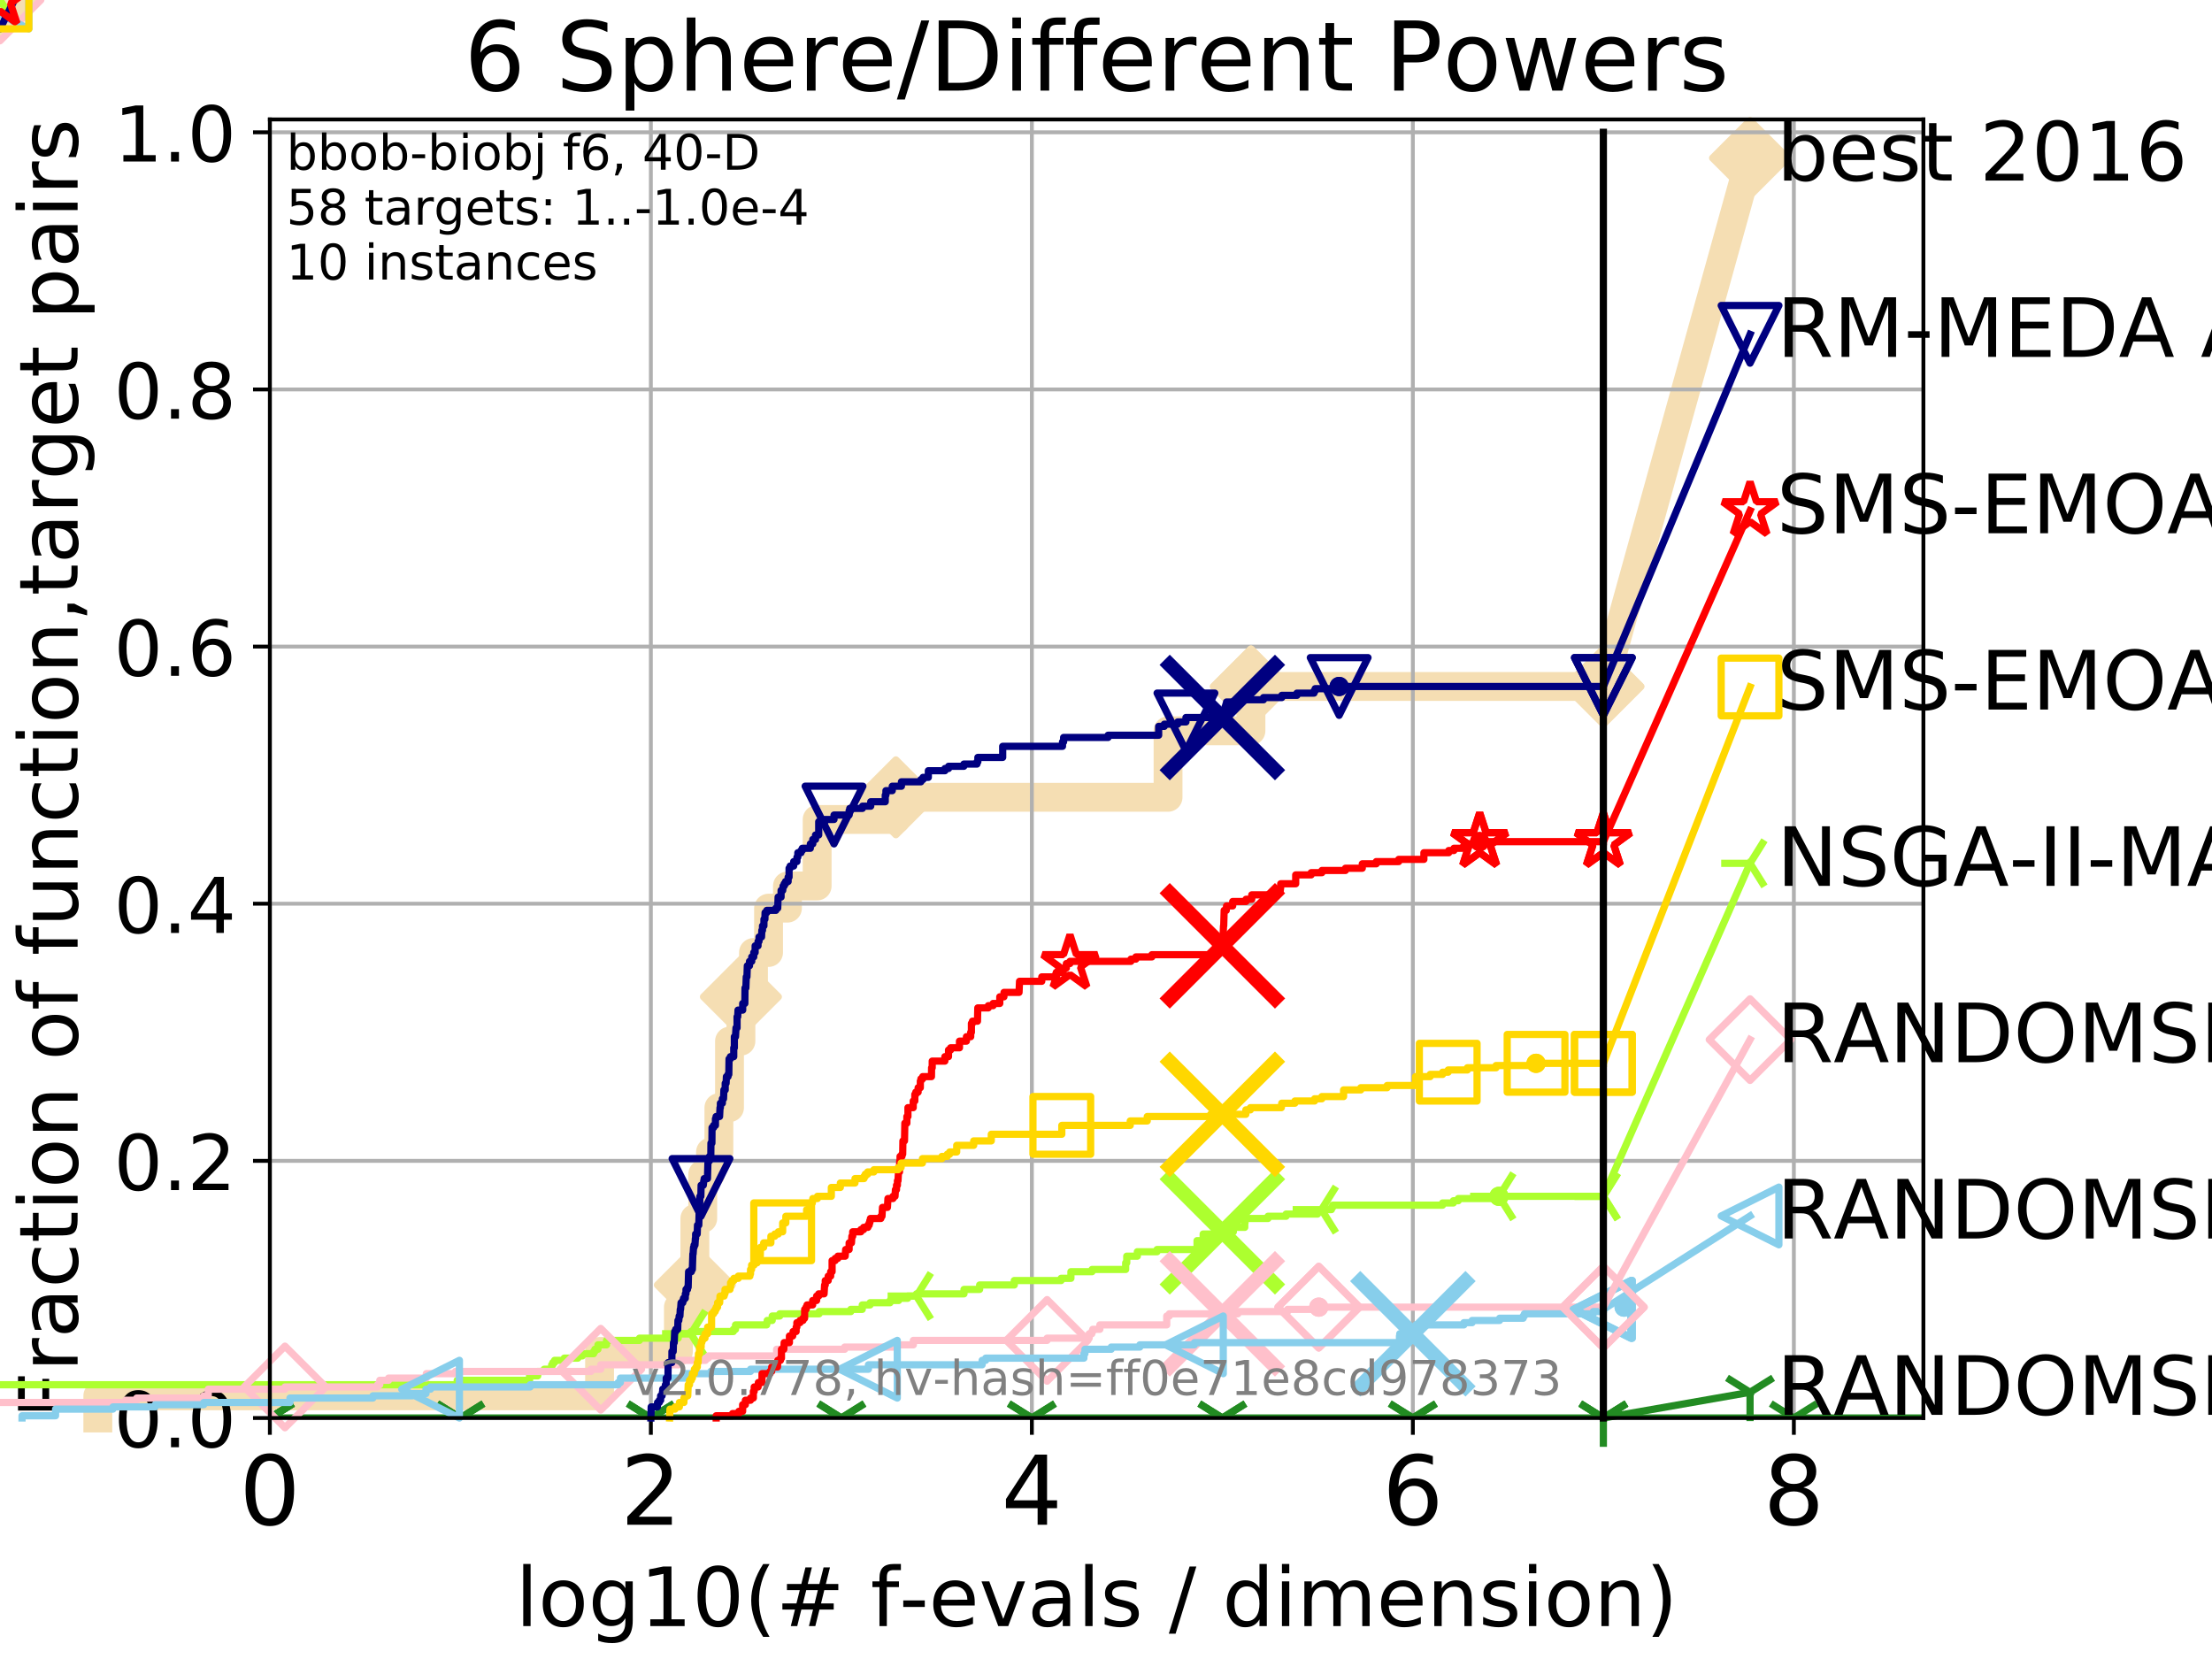 <?xml version="1.0" encoding="utf-8" standalone="no"?>
<!DOCTYPE svg PUBLIC "-//W3C//DTD SVG 1.1//EN"
  "http://www.w3.org/Graphics/SVG/1.1/DTD/svg11.dtd">
<!-- Created with matplotlib (http://matplotlib.org/) -->
<svg height="345pt" version="1.1" viewBox="0 0 460 345" width="460pt" xmlns="http://www.w3.org/2000/svg" xmlns:xlink="http://www.w3.org/1999/xlink">
 <defs>
  <style type="text/css">
*{stroke-linecap:butt;stroke-linejoin:round;}
  </style>
 </defs>
 <g id="figure_1">
  <g id="patch_1">
   <path d="M 0 345.6 
L 460.8 345.6 
L 460.8 0 
L 0 0 
z
" style="fill:#ffffff;"/>
  </g>
  <g id="axes_1">
   <g id="patch_2">
    <path d="M 56.12 294.88 
L 399.984 294.88 
L 399.984 24.84 
L 56.12 24.84 
z
" style="fill:#ffffff;"/>
   </g>
   <g id="line2d_1">
    <path d="M 20.343 294.88 
L 20.343 290.27 
L 124.686 290.27 
L 124.686 281.051 
L 141.076 281.051 
L 141.076 271.831 
L 142.716 271.831 
L 142.716 267.221 
L 144.501 267.221 
L 144.501 253.392 
L 146.139 253.392 
L 146.139 244.173 
L 147.756 244.173 
L 147.756 239.563 
L 149.499 239.563 
L 149.499 230.343 
L 151.706 230.343 
L 151.706 216.514 
L 154.078 216.514 
L 154.078 207.294 
L 156.692 207.294 
L 156.692 198.075 
L 159.826 198.075 
L 159.826 188.855 
L 163.755 188.855 
L 163.755 184.246 
L 169.932 184.246 
L 169.932 170.416 
L 186.303 170.416 
L 186.303 165.807 
L 242.902 165.807 
L 242.902 151.977 
L 260.144 151.977 
L 260.144 142.758 
L 333.43 142.758 
" style="fill:none;stroke:#f5deb3;stroke-linecap:square;stroke-width:6;"/>
   </g>
   <g id="line2d_2">
    <path d="M 0 0 
" style="fill:none;stroke:#f5deb3;stroke-linecap:square;stroke-width:6;"/>
    <defs>
     <path d="M -0 7.778 
L 7.778 0 
L 0 -7.778 
L -7.778 -0 
z
" id="m1c4566527c" style="stroke:#f5deb3;stroke-linejoin:miter;stroke-width:1.5;"/>
    </defs>
    <g>
     <use style="fill:#f5deb3;stroke:#f5deb3;stroke-linejoin:miter;stroke-width:1.5;" x="0" xlink:href="#m1c4566527c" y="0"/>
    </g>
   </g>
   <g id="line2d_3">
    <path d="M 333.43 142.758 
L 363.934 32.861 
" style="fill:none;stroke:#f5deb3;stroke-linecap:square;stroke-width:6;"/>
    <g>
     <use style="fill:#f5deb3;stroke:#f5deb3;stroke-linejoin:miter;stroke-width:1.5;" x="333.43" xlink:href="#m1c4566527c" y="142.758"/>
     <use style="fill:#f5deb3;stroke:#f5deb3;stroke-linejoin:miter;stroke-width:1.5;" x="363.934" xlink:href="#m1c4566527c" y="32.861"/>
    </g>
   </g>
   <g id="matplotlib.axis_1">
    <g id="xtick_1">
     <g id="line2d_4">
      <path clip-path="url(#p5d59257dee)" d="M 56.12 294.88 
L 56.12 24.84 
" style="fill:none;stroke:#b0b0b0;stroke-linecap:square;stroke-width:0.8;"/>
     </g>
     <g id="line2d_5">
      <defs>
       <path d="M 0 0 
L 0 3.5 
" id="mb4d80b2ea3" style="stroke:#000000;stroke-width:0.8;"/>
      </defs>
      <g>
       <use style="stroke:#000000;stroke-width:0.8;" x="56.12" xlink:href="#mb4d80b2ea3" y="294.88"/>
      </g>
     </g>
     <g id="text_1">
      <!-- 0 -->
      <defs>
       <path d="M 31.781 66.406 
Q 24.172 66.406 20.328 58.906 
Q 16.5 51.422 16.5 36.375 
Q 16.5 21.391 20.328 13.891 
Q 24.172 6.391 31.781 6.391 
Q 39.453 6.391 43.281 13.891 
Q 47.125 21.391 47.125 36.375 
Q 47.125 51.422 43.281 58.906 
Q 39.453 66.406 31.781 66.406 
z
M 31.781 74.219 
Q 44.047 74.219 50.516 64.516 
Q 56.984 54.828 56.984 36.375 
Q 56.984 17.969 50.516 8.266 
Q 44.047 -1.422 31.781 -1.422 
Q 19.531 -1.422 13.062 8.266 
Q 6.594 17.969 6.594 36.375 
Q 6.594 54.828 13.062 64.516 
Q 19.531 74.219 31.781 74.219 
z
" id="DejaVuSans-30"/>
      </defs>
      <g transform="translate(49.758 317.077)scale(0.2 -0.2)">
       <use xlink:href="#DejaVuSans-30"/>
      </g>
     </g>
    </g>
    <g id="xtick_2">
     <g id="line2d_6">
      <path clip-path="url(#p5d59257dee)" d="M 135.351 294.88 
L 135.351 24.84 
" style="fill:none;stroke:#b0b0b0;stroke-linecap:square;stroke-width:0.8;"/>
     </g>
     <g id="line2d_7">
      <g>
       <use style="stroke:#000000;stroke-width:0.8;" x="135.351" xlink:href="#mb4d80b2ea3" y="294.88"/>
      </g>
     </g>
     <g id="text_2">
      <!-- 2 -->
      <defs>
       <path d="M 19.188 8.297 
L 53.609 8.297 
L 53.609 0 
L 7.328 0 
L 7.328 8.297 
Q 12.938 14.109 22.625 23.891 
Q 32.328 33.688 34.812 36.531 
Q 39.547 41.844 41.422 45.531 
Q 43.312 49.219 43.312 52.781 
Q 43.312 58.594 39.234 62.25 
Q 35.156 65.922 28.609 65.922 
Q 23.969 65.922 18.812 64.312 
Q 13.672 62.703 7.812 59.422 
L 7.812 69.391 
Q 13.766 71.781 18.938 73 
Q 24.125 74.219 28.422 74.219 
Q 39.75 74.219 46.484 68.547 
Q 53.219 62.891 53.219 53.422 
Q 53.219 48.922 51.531 44.891 
Q 49.859 40.875 45.406 35.406 
Q 44.188 33.984 37.641 27.219 
Q 31.109 20.453 19.188 8.297 
z
" id="DejaVuSans-32"/>
      </defs>
      <g transform="translate(128.989 317.077)scale(0.2 -0.2)">
       <use xlink:href="#DejaVuSans-32"/>
      </g>
     </g>
    </g>
    <g id="xtick_3">
     <g id="line2d_8">
      <path clip-path="url(#p5d59257dee)" d="M 214.583 294.88 
L 214.583 24.84 
" style="fill:none;stroke:#b0b0b0;stroke-linecap:square;stroke-width:0.8;"/>
     </g>
     <g id="line2d_9">
      <g>
       <use style="stroke:#000000;stroke-width:0.8;" x="214.583" xlink:href="#mb4d80b2ea3" y="294.88"/>
      </g>
     </g>
     <g id="text_3">
      <!-- 4 -->
      <defs>
       <path d="M 37.797 64.312 
L 12.891 25.391 
L 37.797 25.391 
z
M 35.203 72.906 
L 47.609 72.906 
L 47.609 25.391 
L 58.016 25.391 
L 58.016 17.188 
L 47.609 17.188 
L 47.609 0 
L 37.797 0 
L 37.797 17.188 
L 4.891 17.188 
L 4.891 26.703 
z
" id="DejaVuSans-34"/>
      </defs>
      <g transform="translate(208.22 317.077)scale(0.2 -0.2)">
       <use xlink:href="#DejaVuSans-34"/>
      </g>
     </g>
    </g>
    <g id="xtick_4">
     <g id="line2d_10">
      <path clip-path="url(#p5d59257dee)" d="M 293.814 294.88 
L 293.814 24.84 
" style="fill:none;stroke:#b0b0b0;stroke-linecap:square;stroke-width:0.8;"/>
     </g>
     <g id="line2d_11">
      <g>
       <use style="stroke:#000000;stroke-width:0.8;" x="293.814" xlink:href="#mb4d80b2ea3" y="294.88"/>
      </g>
     </g>
     <g id="text_4">
      <!-- 6 -->
      <defs>
       <path d="M 33.016 40.375 
Q 26.375 40.375 22.484 35.828 
Q 18.609 31.297 18.609 23.391 
Q 18.609 15.531 22.484 10.953 
Q 26.375 6.391 33.016 6.391 
Q 39.656 6.391 43.531 10.953 
Q 47.406 15.531 47.406 23.391 
Q 47.406 31.297 43.531 35.828 
Q 39.656 40.375 33.016 40.375 
z
M 52.594 71.297 
L 52.594 62.312 
Q 48.875 64.062 45.094 64.984 
Q 41.312 65.922 37.594 65.922 
Q 27.828 65.922 22.672 59.328 
Q 17.531 52.734 16.797 39.406 
Q 19.672 43.656 24.016 45.922 
Q 28.375 48.188 33.594 48.188 
Q 44.578 48.188 50.953 41.516 
Q 57.328 34.859 57.328 23.391 
Q 57.328 12.156 50.688 5.359 
Q 44.047 -1.422 33.016 -1.422 
Q 20.359 -1.422 13.672 8.266 
Q 6.984 17.969 6.984 36.375 
Q 6.984 53.656 15.188 63.938 
Q 23.391 74.219 37.203 74.219 
Q 40.922 74.219 44.703 73.484 
Q 48.484 72.75 52.594 71.297 
z
" id="DejaVuSans-36"/>
      </defs>
      <g transform="translate(287.452 317.077)scale(0.2 -0.2)">
       <use xlink:href="#DejaVuSans-36"/>
      </g>
     </g>
    </g>
    <g id="xtick_5">
     <g id="line2d_12">
      <path clip-path="url(#p5d59257dee)" d="M 373.045 294.88 
L 373.045 24.84 
" style="fill:none;stroke:#b0b0b0;stroke-linecap:square;stroke-width:0.8;"/>
     </g>
     <g id="line2d_13">
      <g>
       <use style="stroke:#000000;stroke-width:0.8;" x="373.045" xlink:href="#mb4d80b2ea3" y="294.88"/>
      </g>
     </g>
     <g id="text_5">
      <!-- 8 -->
      <defs>
       <path d="M 31.781 34.625 
Q 24.75 34.625 20.719 30.859 
Q 16.703 27.094 16.703 20.516 
Q 16.703 13.922 20.719 10.156 
Q 24.75 6.391 31.781 6.391 
Q 38.812 6.391 42.859 10.172 
Q 46.922 13.969 46.922 20.516 
Q 46.922 27.094 42.891 30.859 
Q 38.875 34.625 31.781 34.625 
z
M 21.922 38.812 
Q 15.578 40.375 12.031 44.719 
Q 8.5 49.078 8.5 55.328 
Q 8.5 64.062 14.719 69.141 
Q 20.953 74.219 31.781 74.219 
Q 42.672 74.219 48.875 69.141 
Q 55.078 64.062 55.078 55.328 
Q 55.078 49.078 51.531 44.719 
Q 48 40.375 41.703 38.812 
Q 48.828 37.156 52.797 32.312 
Q 56.781 27.484 56.781 20.516 
Q 56.781 9.906 50.312 4.234 
Q 43.844 -1.422 31.781 -1.422 
Q 19.734 -1.422 13.25 4.234 
Q 6.781 9.906 6.781 20.516 
Q 6.781 27.484 10.781 32.312 
Q 14.797 37.156 21.922 38.812 
z
M 18.312 54.391 
Q 18.312 48.734 21.844 45.562 
Q 25.391 42.391 31.781 42.391 
Q 38.141 42.391 41.719 45.562 
Q 45.312 48.734 45.312 54.391 
Q 45.312 60.062 41.719 63.234 
Q 38.141 66.406 31.781 66.406 
Q 25.391 66.406 21.844 63.234 
Q 18.312 60.062 18.312 54.391 
z
" id="DejaVuSans-38"/>
      </defs>
      <g transform="translate(366.683 317.077)scale(0.2 -0.2)">
       <use xlink:href="#DejaVuSans-38"/>
      </g>
     </g>
    </g>
    <g id="text_6">
     <!-- log10(# f-evals / dimension) -->
     <defs>
      <path d="M 9.422 75.984 
L 18.406 75.984 
L 18.406 0 
L 9.422 0 
z
" id="DejaVuSans-6c"/>
      <path d="M 30.609 48.391 
Q 23.391 48.391 19.188 42.75 
Q 14.984 37.109 14.984 27.297 
Q 14.984 17.484 19.156 11.844 
Q 23.344 6.203 30.609 6.203 
Q 37.797 6.203 41.984 11.859 
Q 46.188 17.531 46.188 27.297 
Q 46.188 37.016 41.984 42.703 
Q 37.797 48.391 30.609 48.391 
z
M 30.609 56 
Q 42.328 56 49.016 48.375 
Q 55.719 40.766 55.719 27.297 
Q 55.719 13.875 49.016 6.219 
Q 42.328 -1.422 30.609 -1.422 
Q 18.844 -1.422 12.172 6.219 
Q 5.516 13.875 5.516 27.297 
Q 5.516 40.766 12.172 48.375 
Q 18.844 56 30.609 56 
z
" id="DejaVuSans-6f"/>
      <path d="M 45.406 27.984 
Q 45.406 37.75 41.375 43.109 
Q 37.359 48.484 30.078 48.484 
Q 22.859 48.484 18.828 43.109 
Q 14.797 37.75 14.797 27.984 
Q 14.797 18.266 18.828 12.891 
Q 22.859 7.516 30.078 7.516 
Q 37.359 7.516 41.375 12.891 
Q 45.406 18.266 45.406 27.984 
z
M 54.391 6.781 
Q 54.391 -7.172 48.188 -13.984 
Q 42 -20.797 29.203 -20.797 
Q 24.469 -20.797 20.266 -20.094 
Q 16.062 -19.391 12.109 -17.922 
L 12.109 -9.188 
Q 16.062 -11.328 19.922 -12.344 
Q 23.781 -13.375 27.781 -13.375 
Q 36.625 -13.375 41.016 -8.766 
Q 45.406 -4.156 45.406 5.172 
L 45.406 9.625 
Q 42.625 4.781 38.281 2.391 
Q 33.938 0 27.875 0 
Q 17.828 0 11.672 7.656 
Q 5.516 15.328 5.516 27.984 
Q 5.516 40.672 11.672 48.328 
Q 17.828 56 27.875 56 
Q 33.938 56 38.281 53.609 
Q 42.625 51.219 45.406 46.391 
L 45.406 54.688 
L 54.391 54.688 
z
" id="DejaVuSans-67"/>
      <path d="M 12.406 8.297 
L 28.516 8.297 
L 28.516 63.922 
L 10.984 60.406 
L 10.984 69.391 
L 28.422 72.906 
L 38.281 72.906 
L 38.281 8.297 
L 54.391 8.297 
L 54.391 0 
L 12.406 0 
z
" id="DejaVuSans-31"/>
      <path d="M 31 75.875 
Q 24.469 64.656 21.281 53.656 
Q 18.109 42.672 18.109 31.391 
Q 18.109 20.125 21.312 9.062 
Q 24.516 -2 31 -13.188 
L 23.188 -13.188 
Q 15.875 -1.703 12.234 9.375 
Q 8.594 20.453 8.594 31.391 
Q 8.594 42.281 12.203 53.312 
Q 15.828 64.359 23.188 75.875 
z
" id="DejaVuSans-28"/>
      <path d="M 51.125 44 
L 36.922 44 
L 32.812 27.688 
L 47.125 27.688 
z
M 43.797 71.781 
L 38.719 51.516 
L 52.984 51.516 
L 58.109 71.781 
L 65.922 71.781 
L 60.891 51.516 
L 76.125 51.516 
L 76.125 44 
L 58.984 44 
L 54.984 27.688 
L 70.516 27.688 
L 70.516 20.219 
L 53.078 20.219 
L 48 0 
L 40.188 0 
L 45.219 20.219 
L 30.906 20.219 
L 25.875 0 
L 18.016 0 
L 23.094 20.219 
L 7.719 20.219 
L 7.719 27.688 
L 24.906 27.688 
L 29 44 
L 13.281 44 
L 13.281 51.516 
L 30.906 51.516 
L 35.891 71.781 
z
" id="DejaVuSans-23"/>
      <path id="DejaVuSans-20"/>
      <path d="M 37.109 75.984 
L 37.109 68.5 
L 28.516 68.5 
Q 23.688 68.5 21.797 66.547 
Q 19.922 64.594 19.922 59.516 
L 19.922 54.688 
L 34.719 54.688 
L 34.719 47.703 
L 19.922 47.703 
L 19.922 0 
L 10.891 0 
L 10.891 47.703 
L 2.297 47.703 
L 2.297 54.688 
L 10.891 54.688 
L 10.891 58.5 
Q 10.891 67.625 15.141 71.797 
Q 19.391 75.984 28.609 75.984 
z
" id="DejaVuSans-66"/>
      <path d="M 4.891 31.391 
L 31.203 31.391 
L 31.203 23.391 
L 4.891 23.391 
z
" id="DejaVuSans-2d"/>
      <path d="M 56.203 29.594 
L 56.203 25.203 
L 14.891 25.203 
Q 15.484 15.922 20.484 11.062 
Q 25.484 6.203 34.422 6.203 
Q 39.594 6.203 44.453 7.469 
Q 49.312 8.734 54.109 11.281 
L 54.109 2.781 
Q 49.266 0.734 44.188 -0.344 
Q 39.109 -1.422 33.891 -1.422 
Q 20.797 -1.422 13.156 6.188 
Q 5.516 13.812 5.516 26.812 
Q 5.516 40.234 12.766 48.109 
Q 20.016 56 32.328 56 
Q 43.359 56 49.781 48.891 
Q 56.203 41.797 56.203 29.594 
z
M 47.219 32.234 
Q 47.125 39.594 43.094 43.984 
Q 39.062 48.391 32.422 48.391 
Q 24.906 48.391 20.391 44.141 
Q 15.875 39.891 15.188 32.172 
z
" id="DejaVuSans-65"/>
      <path d="M 2.984 54.688 
L 12.5 54.688 
L 29.594 8.797 
L 46.688 54.688 
L 56.203 54.688 
L 35.688 0 
L 23.484 0 
z
" id="DejaVuSans-76"/>
      <path d="M 34.281 27.484 
Q 23.391 27.484 19.188 25 
Q 14.984 22.516 14.984 16.5 
Q 14.984 11.719 18.141 8.906 
Q 21.297 6.109 26.703 6.109 
Q 34.188 6.109 38.703 11.406 
Q 43.219 16.703 43.219 25.484 
L 43.219 27.484 
z
M 52.203 31.203 
L 52.203 0 
L 43.219 0 
L 43.219 8.297 
Q 40.141 3.328 35.547 0.953 
Q 30.953 -1.422 24.312 -1.422 
Q 15.922 -1.422 10.953 3.297 
Q 6 8.016 6 15.922 
Q 6 25.141 12.172 29.828 
Q 18.359 34.516 30.609 34.516 
L 43.219 34.516 
L 43.219 35.406 
Q 43.219 41.609 39.141 45 
Q 35.062 48.391 27.688 48.391 
Q 23 48.391 18.547 47.266 
Q 14.109 46.141 10.016 43.891 
L 10.016 52.203 
Q 14.938 54.109 19.578 55.047 
Q 24.219 56 28.609 56 
Q 40.484 56 46.344 49.844 
Q 52.203 43.703 52.203 31.203 
z
" id="DejaVuSans-61"/>
      <path d="M 44.281 53.078 
L 44.281 44.578 
Q 40.484 46.531 36.375 47.5 
Q 32.281 48.484 27.875 48.484 
Q 21.188 48.484 17.844 46.438 
Q 14.5 44.391 14.5 40.281 
Q 14.5 37.156 16.891 35.375 
Q 19.281 33.594 26.516 31.984 
L 29.594 31.297 
Q 39.156 29.25 43.188 25.516 
Q 47.219 21.781 47.219 15.094 
Q 47.219 7.469 41.188 3.016 
Q 35.156 -1.422 24.609 -1.422 
Q 20.219 -1.422 15.453 -0.562 
Q 10.688 0.297 5.422 2 
L 5.422 11.281 
Q 10.406 8.688 15.234 7.391 
Q 20.062 6.109 24.812 6.109 
Q 31.156 6.109 34.562 8.281 
Q 37.984 10.453 37.984 14.406 
Q 37.984 18.062 35.516 20.016 
Q 33.062 21.969 24.703 23.781 
L 21.578 24.516 
Q 13.234 26.266 9.516 29.906 
Q 5.812 33.547 5.812 39.891 
Q 5.812 47.609 11.281 51.797 
Q 16.75 56 26.812 56 
Q 31.781 56 36.172 55.266 
Q 40.578 54.547 44.281 53.078 
z
" id="DejaVuSans-73"/>
      <path d="M 25.391 72.906 
L 33.688 72.906 
L 8.297 -9.281 
L 0 -9.281 
z
" id="DejaVuSans-2f"/>
      <path d="M 45.406 46.391 
L 45.406 75.984 
L 54.391 75.984 
L 54.391 0 
L 45.406 0 
L 45.406 8.203 
Q 42.578 3.328 38.25 0.953 
Q 33.938 -1.422 27.875 -1.422 
Q 17.969 -1.422 11.734 6.484 
Q 5.516 14.406 5.516 27.297 
Q 5.516 40.188 11.734 48.094 
Q 17.969 56 27.875 56 
Q 33.938 56 38.25 53.625 
Q 42.578 51.266 45.406 46.391 
z
M 14.797 27.297 
Q 14.797 17.391 18.875 11.75 
Q 22.953 6.109 30.078 6.109 
Q 37.203 6.109 41.297 11.75 
Q 45.406 17.391 45.406 27.297 
Q 45.406 37.203 41.297 42.844 
Q 37.203 48.484 30.078 48.484 
Q 22.953 48.484 18.875 42.844 
Q 14.797 37.203 14.797 27.297 
z
" id="DejaVuSans-64"/>
      <path d="M 9.422 54.688 
L 18.406 54.688 
L 18.406 0 
L 9.422 0 
z
M 9.422 75.984 
L 18.406 75.984 
L 18.406 64.594 
L 9.422 64.594 
z
" id="DejaVuSans-69"/>
      <path d="M 52 44.188 
Q 55.375 50.25 60.062 53.125 
Q 64.75 56 71.094 56 
Q 79.641 56 84.281 50.016 
Q 88.922 44.047 88.922 33.016 
L 88.922 0 
L 79.891 0 
L 79.891 32.719 
Q 79.891 40.578 77.094 44.375 
Q 74.312 48.188 68.609 48.188 
Q 61.625 48.188 57.562 43.547 
Q 53.516 38.922 53.516 30.906 
L 53.516 0 
L 44.484 0 
L 44.484 32.719 
Q 44.484 40.625 41.703 44.406 
Q 38.922 48.188 33.109 48.188 
Q 26.219 48.188 22.156 43.531 
Q 18.109 38.875 18.109 30.906 
L 18.109 0 
L 9.078 0 
L 9.078 54.688 
L 18.109 54.688 
L 18.109 46.188 
Q 21.188 51.219 25.484 53.609 
Q 29.781 56 35.688 56 
Q 41.656 56 45.828 52.969 
Q 50 49.953 52 44.188 
z
" id="DejaVuSans-6d"/>
      <path d="M 54.891 33.016 
L 54.891 0 
L 45.906 0 
L 45.906 32.719 
Q 45.906 40.484 42.875 44.328 
Q 39.844 48.188 33.797 48.188 
Q 26.516 48.188 22.312 43.547 
Q 18.109 38.922 18.109 30.906 
L 18.109 0 
L 9.078 0 
L 9.078 54.688 
L 18.109 54.688 
L 18.109 46.188 
Q 21.344 51.125 25.703 53.562 
Q 30.078 56 35.797 56 
Q 45.219 56 50.047 50.172 
Q 54.891 44.344 54.891 33.016 
z
" id="DejaVuSans-6e"/>
      <path d="M 8.016 75.875 
L 15.828 75.875 
Q 23.141 64.359 26.781 53.312 
Q 30.422 42.281 30.422 31.391 
Q 30.422 20.453 26.781 9.375 
Q 23.141 -1.703 15.828 -13.188 
L 8.016 -13.188 
Q 14.5 -2 17.703 9.062 
Q 20.906 20.125 20.906 31.391 
Q 20.906 42.672 17.703 53.656 
Q 14.5 64.656 8.016 75.875 
z
" id="DejaVuSans-29"/>
     </defs>
     <g transform="translate(107.211 338.154)scale(0.17 -0.17)">
      <use xlink:href="#DejaVuSans-6c"/>
      <use x="27.783" xlink:href="#DejaVuSans-6f"/>
      <use x="88.965" xlink:href="#DejaVuSans-67"/>
      <use x="152.441" xlink:href="#DejaVuSans-31"/>
      <use x="216.064" xlink:href="#DejaVuSans-30"/>
      <use x="279.688" xlink:href="#DejaVuSans-28"/>
      <use x="318.701" xlink:href="#DejaVuSans-23"/>
      <use x="402.49" xlink:href="#DejaVuSans-20"/>
      <use x="434.277" xlink:href="#DejaVuSans-66"/>
      <use x="469.404" xlink:href="#DejaVuSans-2d"/>
      <use x="505.488" xlink:href="#DejaVuSans-65"/>
      <use x="567.012" xlink:href="#DejaVuSans-76"/>
      <use x="626.191" xlink:href="#DejaVuSans-61"/>
      <use x="687.471" xlink:href="#DejaVuSans-6c"/>
      <use x="715.254" xlink:href="#DejaVuSans-73"/>
      <use x="767.354" xlink:href="#DejaVuSans-20"/>
      <use x="799.141" xlink:href="#DejaVuSans-2f"/>
      <use x="832.832" xlink:href="#DejaVuSans-20"/>
      <use x="864.619" xlink:href="#DejaVuSans-64"/>
      <use x="928.096" xlink:href="#DejaVuSans-69"/>
      <use x="955.879" xlink:href="#DejaVuSans-6d"/>
      <use x="1053.291" xlink:href="#DejaVuSans-65"/>
      <use x="1114.814" xlink:href="#DejaVuSans-6e"/>
      <use x="1178.193" xlink:href="#DejaVuSans-73"/>
      <use x="1230.293" xlink:href="#DejaVuSans-69"/>
      <use x="1258.076" xlink:href="#DejaVuSans-6f"/>
      <use x="1319.258" xlink:href="#DejaVuSans-6e"/>
      <use x="1382.637" xlink:href="#DejaVuSans-29"/>
     </g>
    </g>
   </g>
   <g id="matplotlib.axis_2">
    <g id="ytick_1">
     <g id="line2d_14">
      <path clip-path="url(#p5d59257dee)" d="M 56.12 294.88 
L 399.984 294.88 
" style="fill:none;stroke:#b0b0b0;stroke-linecap:square;stroke-width:0.8;"/>
     </g>
     <g id="line2d_15">
      <defs>
       <path d="M 0 0 
L -3.5 0 
" id="m577b4826c4" style="stroke:#000000;stroke-width:0.8;"/>
      </defs>
      <g>
       <use style="stroke:#000000;stroke-width:0.8;" x="56.12" xlink:href="#m577b4826c4" y="294.88"/>
      </g>
     </g>
     <g id="text_7">
      <!-- 0.0 -->
      <defs>
       <path d="M 10.688 12.406 
L 21 12.406 
L 21 0 
L 10.688 0 
z
" id="DejaVuSans-2e"/>
      </defs>
      <g transform="translate(23.675 300.959)scale(0.16 -0.16)">
       <use xlink:href="#DejaVuSans-30"/>
       <use x="63.623" xlink:href="#DejaVuSans-2e"/>
       <use x="95.41" xlink:href="#DejaVuSans-30"/>
      </g>
     </g>
    </g>
    <g id="ytick_2">
     <g id="line2d_16">
      <path clip-path="url(#p5d59257dee)" d="M 56.12 241.407 
L 399.984 241.407 
" style="fill:none;stroke:#b0b0b0;stroke-linecap:square;stroke-width:0.8;"/>
     </g>
     <g id="line2d_17">
      <g>
       <use style="stroke:#000000;stroke-width:0.8;" x="56.12" xlink:href="#m577b4826c4" y="241.407"/>
      </g>
     </g>
     <g id="text_8">
      <!-- 0.2 -->
      <g transform="translate(23.675 247.485)scale(0.16 -0.16)">
       <use xlink:href="#DejaVuSans-30"/>
       <use x="63.623" xlink:href="#DejaVuSans-2e"/>
       <use x="95.41" xlink:href="#DejaVuSans-32"/>
      </g>
     </g>
    </g>
    <g id="ytick_3">
     <g id="line2d_18">
      <path clip-path="url(#p5d59257dee)" d="M 56.12 187.933 
L 399.984 187.933 
" style="fill:none;stroke:#b0b0b0;stroke-linecap:square;stroke-width:0.8;"/>
     </g>
     <g id="line2d_19">
      <g>
       <use style="stroke:#000000;stroke-width:0.8;" x="56.12" xlink:href="#m577b4826c4" y="187.933"/>
      </g>
     </g>
     <g id="text_9">
      <!-- 0.4 -->
      <g transform="translate(23.675 194.012)scale(0.16 -0.16)">
       <use xlink:href="#DejaVuSans-30"/>
       <use x="63.623" xlink:href="#DejaVuSans-2e"/>
       <use x="95.41" xlink:href="#DejaVuSans-34"/>
      </g>
     </g>
    </g>
    <g id="ytick_4">
     <g id="line2d_20">
      <path clip-path="url(#p5d59257dee)" d="M 56.12 134.46 
L 399.984 134.46 
" style="fill:none;stroke:#b0b0b0;stroke-linecap:square;stroke-width:0.8;"/>
     </g>
     <g id="line2d_21">
      <g>
       <use style="stroke:#000000;stroke-width:0.8;" x="56.12" xlink:href="#m577b4826c4" y="134.46"/>
      </g>
     </g>
     <g id="text_10">
      <!-- 0.6 -->
      <g transform="translate(23.675 140.539)scale(0.16 -0.16)">
       <use xlink:href="#DejaVuSans-30"/>
       <use x="63.623" xlink:href="#DejaVuSans-2e"/>
       <use x="95.41" xlink:href="#DejaVuSans-36"/>
      </g>
     </g>
    </g>
    <g id="ytick_5">
     <g id="line2d_22">
      <path clip-path="url(#p5d59257dee)" d="M 56.12 80.987 
L 399.984 80.987 
" style="fill:none;stroke:#b0b0b0;stroke-linecap:square;stroke-width:0.8;"/>
     </g>
     <g id="line2d_23">
      <g>
       <use style="stroke:#000000;stroke-width:0.8;" x="56.12" xlink:href="#m577b4826c4" y="80.987"/>
      </g>
     </g>
     <g id="text_11">
      <!-- 0.8 -->
      <g transform="translate(23.675 87.066)scale(0.16 -0.16)">
       <use xlink:href="#DejaVuSans-30"/>
       <use x="63.623" xlink:href="#DejaVuSans-2e"/>
       <use x="95.41" xlink:href="#DejaVuSans-38"/>
      </g>
     </g>
    </g>
    <g id="ytick_6">
     <g id="line2d_24">
      <path clip-path="url(#p5d59257dee)" d="M 56.12 27.514 
L 399.984 27.514 
" style="fill:none;stroke:#b0b0b0;stroke-linecap:square;stroke-width:0.8;"/>
     </g>
     <g id="line2d_25">
      <g>
       <use style="stroke:#000000;stroke-width:0.8;" x="56.12" xlink:href="#m577b4826c4" y="27.514"/>
      </g>
     </g>
     <g id="text_12">
      <!-- 1.0 -->
      <g transform="translate(23.675 33.592)scale(0.16 -0.16)">
       <use xlink:href="#DejaVuSans-31"/>
       <use x="63.623" xlink:href="#DejaVuSans-2e"/>
       <use x="95.41" xlink:href="#DejaVuSans-30"/>
      </g>
     </g>
    </g>
    <g id="text_13">
     <!-- Fraction of function,target pairs -->
     <defs>
      <path d="M 9.812 72.906 
L 51.703 72.906 
L 51.703 64.594 
L 19.672 64.594 
L 19.672 43.109 
L 48.578 43.109 
L 48.578 34.812 
L 19.672 34.812 
L 19.672 0 
L 9.812 0 
z
" id="DejaVuSans-46"/>
      <path d="M 41.109 46.297 
Q 39.594 47.172 37.812 47.578 
Q 36.031 48 33.891 48 
Q 26.266 48 22.188 43.047 
Q 18.109 38.094 18.109 28.812 
L 18.109 0 
L 9.078 0 
L 9.078 54.688 
L 18.109 54.688 
L 18.109 46.188 
Q 20.953 51.172 25.484 53.578 
Q 30.031 56 36.531 56 
Q 37.453 56 38.578 55.875 
Q 39.703 55.766 41.062 55.516 
z
" id="DejaVuSans-72"/>
      <path d="M 48.781 52.594 
L 48.781 44.188 
Q 44.969 46.297 41.141 47.344 
Q 37.312 48.391 33.406 48.391 
Q 24.656 48.391 19.812 42.844 
Q 14.984 37.312 14.984 27.297 
Q 14.984 17.281 19.812 11.734 
Q 24.656 6.203 33.406 6.203 
Q 37.312 6.203 41.141 7.25 
Q 44.969 8.297 48.781 10.406 
L 48.781 2.094 
Q 45.016 0.344 40.984 -0.531 
Q 36.969 -1.422 32.422 -1.422 
Q 20.062 -1.422 12.781 6.344 
Q 5.516 14.109 5.516 27.297 
Q 5.516 40.672 12.859 48.328 
Q 20.219 56 33.016 56 
Q 37.156 56 41.109 55.141 
Q 45.062 54.297 48.781 52.594 
z
" id="DejaVuSans-63"/>
      <path d="M 18.312 70.219 
L 18.312 54.688 
L 36.812 54.688 
L 36.812 47.703 
L 18.312 47.703 
L 18.312 18.016 
Q 18.312 11.328 20.141 9.422 
Q 21.969 7.516 27.594 7.516 
L 36.812 7.516 
L 36.812 0 
L 27.594 0 
Q 17.188 0 13.234 3.875 
Q 9.281 7.766 9.281 18.016 
L 9.281 47.703 
L 2.688 47.703 
L 2.688 54.688 
L 9.281 54.688 
L 9.281 70.219 
z
" id="DejaVuSans-74"/>
      <path d="M 8.5 21.578 
L 8.5 54.688 
L 17.484 54.688 
L 17.484 21.922 
Q 17.484 14.156 20.5 10.266 
Q 23.531 6.391 29.594 6.391 
Q 36.859 6.391 41.078 11.031 
Q 45.312 15.672 45.312 23.688 
L 45.312 54.688 
L 54.297 54.688 
L 54.297 0 
L 45.312 0 
L 45.312 8.406 
Q 42.047 3.422 37.719 1 
Q 33.406 -1.422 27.688 -1.422 
Q 18.266 -1.422 13.375 4.438 
Q 8.5 10.297 8.5 21.578 
z
M 31.109 56 
z
" id="DejaVuSans-75"/>
      <path d="M 11.719 12.406 
L 22.016 12.406 
L 22.016 4 
L 14.016 -11.625 
L 7.719 -11.625 
L 11.719 4 
z
" id="DejaVuSans-2c"/>
      <path d="M 18.109 8.203 
L 18.109 -20.797 
L 9.078 -20.797 
L 9.078 54.688 
L 18.109 54.688 
L 18.109 46.391 
Q 20.953 51.266 25.266 53.625 
Q 29.594 56 35.594 56 
Q 45.562 56 51.781 48.094 
Q 58.016 40.188 58.016 27.297 
Q 58.016 14.406 51.781 6.484 
Q 45.562 -1.422 35.594 -1.422 
Q 29.594 -1.422 25.266 0.953 
Q 20.953 3.328 18.109 8.203 
z
M 48.688 27.297 
Q 48.688 37.203 44.609 42.844 
Q 40.531 48.484 33.406 48.484 
Q 26.266 48.484 22.188 42.844 
Q 18.109 37.203 18.109 27.297 
Q 18.109 17.391 22.188 11.75 
Q 26.266 6.109 33.406 6.109 
Q 40.531 6.109 44.609 11.75 
Q 48.688 17.391 48.688 27.297 
z
" id="DejaVuSans-70"/>
     </defs>
     <g transform="translate(16.14 294.999)rotate(-90)scale(0.17 -0.17)">
      <use xlink:href="#DejaVuSans-46"/>
      <use x="57.41" xlink:href="#DejaVuSans-72"/>
      <use x="98.523" xlink:href="#DejaVuSans-61"/>
      <use x="159.803" xlink:href="#DejaVuSans-63"/>
      <use x="214.783" xlink:href="#DejaVuSans-74"/>
      <use x="253.992" xlink:href="#DejaVuSans-69"/>
      <use x="281.775" xlink:href="#DejaVuSans-6f"/>
      <use x="342.957" xlink:href="#DejaVuSans-6e"/>
      <use x="406.336" xlink:href="#DejaVuSans-20"/>
      <use x="438.123" xlink:href="#DejaVuSans-6f"/>
      <use x="499.305" xlink:href="#DejaVuSans-66"/>
      <use x="534.51" xlink:href="#DejaVuSans-20"/>
      <use x="566.297" xlink:href="#DejaVuSans-66"/>
      <use x="601.502" xlink:href="#DejaVuSans-75"/>
      <use x="664.881" xlink:href="#DejaVuSans-6e"/>
      <use x="728.26" xlink:href="#DejaVuSans-63"/>
      <use x="783.24" xlink:href="#DejaVuSans-74"/>
      <use x="822.449" xlink:href="#DejaVuSans-69"/>
      <use x="850.232" xlink:href="#DejaVuSans-6f"/>
      <use x="911.414" xlink:href="#DejaVuSans-6e"/>
      <use x="974.793" xlink:href="#DejaVuSans-2c"/>
      <use x="1006.58" xlink:href="#DejaVuSans-74"/>
      <use x="1045.789" xlink:href="#DejaVuSans-61"/>
      <use x="1107.068" xlink:href="#DejaVuSans-72"/>
      <use x="1148.166" xlink:href="#DejaVuSans-67"/>
      <use x="1211.643" xlink:href="#DejaVuSans-65"/>
      <use x="1273.166" xlink:href="#DejaVuSans-74"/>
      <use x="1312.375" xlink:href="#DejaVuSans-20"/>
      <use x="1344.162" xlink:href="#DejaVuSans-70"/>
      <use x="1407.639" xlink:href="#DejaVuSans-61"/>
      <use x="1468.918" xlink:href="#DejaVuSans-69"/>
      <use x="1496.701" xlink:href="#DejaVuSans-72"/>
      <use x="1537.814" xlink:href="#DejaVuSans-73"/>
     </g>
    </g>
   </g>
   <g id="line2d_26">
    <defs>
     <path d="M 0 1.5 
C 0.398 1.5 0.779 1.342 1.061 1.061 
C 1.342 0.779 1.5 0.398 1.5 0 
C 1.5 -0.398 1.342 -0.779 1.061 -1.061 
C 0.779 -1.342 0.398 -1.5 0 -1.5 
C -0.398 -1.5 -0.779 -1.342 -1.061 -1.061 
C -1.342 -0.779 -1.5 -0.398 -1.5 0 
C -1.5 0.398 -1.342 0.779 -1.061 1.061 
C -0.779 1.342 -0.398 1.5 0 1.5 
z
" id="m366e0b62f1" style="stroke:#f5deb3;"/>
    </defs>
    <g>
     <use style="fill:#f5deb3;stroke:#f5deb3;" x="260.144" xlink:href="#m366e0b62f1" y="142.758"/>
     <use style="fill:#f5deb3;stroke:#f5deb3;" x="260.144" xlink:href="#m366e0b62f1" y="142.758"/>
    </g>
   </g>
   <g id="line2d_27">
    <g>
     <use style="fill:#f5deb3;stroke:#f5deb3;stroke-linejoin:miter;stroke-width:1.5;" x="144.501" xlink:href="#m1c4566527c" y="267.221"/>
     <use style="fill:#f5deb3;stroke:#f5deb3;stroke-linejoin:miter;stroke-width:1.5;" x="154.078" xlink:href="#m1c4566527c" y="207.294"/>
     <use style="fill:#f5deb3;stroke:#f5deb3;stroke-linejoin:miter;stroke-width:1.5;" x="186.303" xlink:href="#m1c4566527c" y="165.807"/>
     <use style="fill:#f5deb3;stroke:#f5deb3;stroke-linejoin:miter;stroke-width:1.5;" x="260.144" xlink:href="#m1c4566527c" y="142.758"/>
     <use style="fill:#f5deb3;stroke:#f5deb3;stroke-linejoin:miter;stroke-width:1.5;" x="260.144" xlink:href="#m1c4566527c" y="142.758"/>
     <use style="fill:#f5deb3;stroke:#f5deb3;stroke-linejoin:miter;stroke-width:1.5;" x="333.43" xlink:href="#m1c4566527c" y="142.758"/>
    </g>
   </g>
   <g id="line2d_28">
    <defs>
     <path d="M 0 1.5 
C 0.398 1.5 0.779 1.342 1.061 1.061 
C 1.342 0.779 1.5 0.398 1.5 0 
C 1.5 -0.398 1.342 -0.779 1.061 -1.061 
C 0.779 -1.342 0.398 -1.5 0 -1.5 
C -0.398 -1.5 -0.779 -1.342 -1.061 -1.061 
C -1.342 -0.779 -1.5 -0.398 -1.5 0 
C -1.5 0.398 -1.342 0.779 -1.061 1.061 
C -0.779 1.342 -0.398 1.5 0 1.5 
z
" id="m6b0f5c0bd8" style="stroke:#adff2f;"/>
    </defs>
    <g>
     <use style="fill:#adff2f;stroke:#adff2f;" x="311.721" xlink:href="#m6b0f5c0bd8" y="248.782"/>
     <use style="fill:#adff2f;stroke:#adff2f;" x="311.721" xlink:href="#m6b0f5c0bd8" y="248.782"/>
    </g>
   </g>
   <g id="line2d_29">
    <path d="M -1 287.965 
L 95.078 287.965 
L 95.078 287.043 
L 110.122 287.043 
L 110.122 286.121 
L 111.824 286.121 
L 111.824 285.199 
L 113.171 285.199 
L 113.171 284.739 
L 114.723 284.739 
L 114.723 283.817 
L 114.964 283.817 
L 114.964 283.356 
L 115.326 283.356 
L 115.326 282.895 
L 117.338 282.895 
L 117.338 282.434 
L 120.168 282.434 
L 120.168 281.973 
L 121.099 281.973 
L 121.099 281.512 
L 123.443 281.512 
L 123.443 281.051 
L 123.716 281.051 
L 123.716 280.59 
L 124.347 280.59 
L 124.347 279.668 
L 126.134 279.668 
L 126.134 278.746 
L 132.98 278.746 
L 132.98 278.285 
L 141.039 278.285 
L 141.039 277.363 
L 143.678 277.363 
L 143.678 276.902 
L 152.51 276.902 
L 152.51 276.441 
L 152.956 276.441 
L 152.956 275.519 
L 159.437 275.519 
L 159.437 275.058 
L 159.549 275.058 
L 159.549 274.597 
L 160.586 274.597 
L 160.586 273.675 
L 162.155 273.675 
L 162.155 273.214 
L 170.34 273.214 
L 170.34 272.753 
L 176.93 272.753 
L 176.93 272.292 
L 179.31 272.292 
L 179.31 271.37 
L 180.944 271.37 
L 180.944 270.909 
L 185.088 270.909 
L 185.088 270.448 
L 186.875 270.448 
L 186.875 269.987 
L 188.763 269.987 
L 188.763 269.526 
L 190.584 269.526 
L 190.584 269.065 
L 200.468 269.065 
L 200.468 268.143 
L 203.722 268.143 
L 203.722 267.221 
L 210.926 267.221 
L 210.926 266.299 
L 220.664 266.299 
L 220.664 265.838 
L 222.704 265.838 
L 222.704 264.456 
L 227.098 264.456 
L 227.098 263.995 
L 234.091 263.995 
L 234.091 262.612 
L 234.316 262.612 
L 234.316 261.229 
L 236.516 261.229 
L 236.516 260.307 
L 240.612 260.307 
L 240.612 259.846 
L 248.934 259.846 
L 248.934 258.002 
L 250.206 258.002 
L 250.206 256.619 
L 252.805 256.619 
L 252.805 256.158 
L 256.489 256.158 
L 256.489 255.236 
L 258.855 255.236 
L 258.855 254.775 
L 258.855 254.775 
L 258.855 254.314 
L 258.908 254.314 
L 258.908 253.392 
L 263.693 253.392 
L 263.693 252.931 
L 267.451 252.931 
L 267.451 252.47 
L 273.996 252.47 
L 273.996 252.009 
L 274.817 252.009 
L 274.817 251.548 
L 276.877 251.548 
L 276.877 251.087 
L 277.135 251.087 
L 277.135 250.626 
L 299.986 250.626 
L 299.986 250.165 
L 302.236 250.165 
L 302.236 249.704 
L 303.26 249.704 
L 303.26 249.243 
L 311.721 249.243 
L 311.721 248.782 
L 333.43 248.782 
" style="fill:none;stroke:#adff2f;stroke-linecap:square;stroke-width:1.5;"/>
   </g>
   <g id="line2d_30">
    <defs>
     <path d="M 0 0 
L -6 -0 
M 0 0 
L 3 4.8 
M 0 0 
L 3 -4.8 
" id="mb4f2d20fee" style="stroke:#adff2f;stroke-width:1.5;"/>
    </defs>
    <g>
     <use style="fill:none;stroke:#adff2f;stroke-width:1.5;" x="143.678" xlink:href="#mb4f2d20fee" y="277.363"/>
     <use style="fill:none;stroke:#adff2f;stroke-width:1.5;" x="190.584" xlink:href="#mb4f2d20fee" y="269.526"/>
     <use style="fill:none;stroke:#adff2f;stroke-width:1.5;" x="274.817" xlink:href="#mb4f2d20fee" y="251.548"/>
     <use style="fill:none;stroke:#adff2f;stroke-width:1.5;" x="311.721" xlink:href="#mb4f2d20fee" y="248.782"/>
     <use style="fill:none;stroke:#adff2f;stroke-width:1.5;" x="333.43" xlink:href="#mb4f2d20fee" y="248.782"/>
    </g>
   </g>
   <g id="line2d_31">
    <path d="M 0 0 
" style="fill:none;stroke:#adff2f;stroke-linecap:square;stroke-width:1.5;"/>
    <g>
     <use style="fill:none;stroke:#adff2f;stroke-width:1.5;" x="0" xlink:href="#mb4f2d20fee" y="0"/>
    </g>
   </g>
   <g id="line2d_32">
    <path clip-path="url(#p5d59257dee)" d="M 254.199 256.158 
" style="fill:none;stroke:#adff2f;stroke-linecap:square;stroke-width:1.5;"/>
    <defs>
     <path d="M -12 12 
L 12 -12 
M -12 -12 
L 12 12 
" id="md93d854840" style="stroke:#adff2f;stroke-width:3;"/>
    </defs>
    <g clip-path="url(#p5d59257dee)">
     <use style="fill:#adff2f;stroke:#adff2f;stroke-width:3;" x="254.199" xlink:href="#md93d854840" y="256.158"/>
    </g>
   </g>
   <g id="line2d_33">
    <path clip-path="url(#p5d59257dee)" d="M 56.12 294.88 
L 56.12 294.88 
L 56.12 294.88 
L 56.12 294.88 
L 399.984 294.88 
" style="fill:none;stroke:#228b22;stroke-linecap:square;stroke-width:1.5;"/>
   </g>
   <g id="line2d_34">
    <defs>
     <path d="M 0 0 
L 0 6 
M 0 0 
L 4.8 -3 
M 0 0 
L -4.8 -3 
" id="m763c2b8f99" style="stroke:#228b22;stroke-width:1.5;"/>
    </defs>
    <g clip-path="url(#p5d59257dee)">
     <use style="fill:none;stroke:#228b22;stroke-width:1.5;" x="56.12" xlink:href="#m763c2b8f99" y="294.88"/>
     <use style="fill:none;stroke:#228b22;stroke-width:1.5;" x="56.12" xlink:href="#m763c2b8f99" y="294.88"/>
     <use style="fill:none;stroke:#228b22;stroke-width:1.5;" x="56.12" xlink:href="#m763c2b8f99" y="294.88"/>
     <use style="fill:none;stroke:#228b22;stroke-width:1.5;" x="56.12" xlink:href="#m763c2b8f99" y="294.88"/>
     <use style="fill:none;stroke:#228b22;stroke-width:1.5;" x="95.736" xlink:href="#m763c2b8f99" y="294.88"/>
     <use style="fill:none;stroke:#228b22;stroke-width:1.5;" x="95.736" xlink:href="#m763c2b8f99" y="294.88"/>
     <use style="fill:none;stroke:#228b22;stroke-width:1.5;" x="135.351" xlink:href="#m763c2b8f99" y="294.88"/>
     <use style="fill:none;stroke:#228b22;stroke-width:1.5;" x="135.351" xlink:href="#m763c2b8f99" y="294.88"/>
     <use style="fill:none;stroke:#228b22;stroke-width:1.5;" x="174.967" xlink:href="#m763c2b8f99" y="294.88"/>
     <use style="fill:none;stroke:#228b22;stroke-width:1.5;" x="174.967" xlink:href="#m763c2b8f99" y="294.88"/>
     <use style="fill:none;stroke:#228b22;stroke-width:1.5;" x="214.583" xlink:href="#m763c2b8f99" y="294.88"/>
     <use style="fill:none;stroke:#228b22;stroke-width:1.5;" x="214.583" xlink:href="#m763c2b8f99" y="294.88"/>
     <use style="fill:none;stroke:#228b22;stroke-width:1.5;" x="254.198" xlink:href="#m763c2b8f99" y="294.88"/>
     <use style="fill:none;stroke:#228b22;stroke-width:1.5;" x="254.198" xlink:href="#m763c2b8f99" y="294.88"/>
     <use style="fill:none;stroke:#228b22;stroke-width:1.5;" x="293.814" xlink:href="#m763c2b8f99" y="294.88"/>
     <use style="fill:none;stroke:#228b22;stroke-width:1.5;" x="293.814" xlink:href="#m763c2b8f99" y="294.88"/>
     <use style="fill:none;stroke:#228b22;stroke-width:1.5;" x="333.43" xlink:href="#m763c2b8f99" y="294.88"/>
     <use style="fill:none;stroke:#228b22;stroke-width:1.5;" x="333.43" xlink:href="#m763c2b8f99" y="294.88"/>
     <use style="fill:none;stroke:#228b22;stroke-width:1.5;" x="373.045" xlink:href="#m763c2b8f99" y="294.88"/>
    </g>
   </g>
   <g id="line2d_35">
    <path clip-path="url(#p5d59257dee)" d="M 0 0 
" style="fill:none;stroke:#228b22;stroke-linecap:square;stroke-width:1.5;"/>
    <g clip-path="url(#p5d59257dee)">
     <use style="fill:none;stroke:#228b22;stroke-width:1.5;" x="0" xlink:href="#m763c2b8f99" y="0"/>
    </g>
   </g>
   <g id="line2d_36">
    <defs>
     <path d="M 0 1.5 
C 0.398 1.5 0.779 1.342 1.061 1.061 
C 1.342 0.779 1.5 0.398 1.5 0 
C 1.5 -0.398 1.342 -0.779 1.061 -1.061 
C 0.779 -1.342 0.398 -1.5 0 -1.5 
C -0.398 -1.5 -0.779 -1.342 -1.061 -1.061 
C -1.342 -0.779 -1.5 -0.398 -1.5 0 
C -1.5 0.398 -1.342 0.779 -1.061 1.061 
C -0.779 1.342 -0.398 1.5 0 1.5 
z
" id="m30fad62613" style="stroke:#ffc0cb;"/>
    </defs>
    <g>
     <use style="fill:#ffc0cb;stroke:#ffc0cb;" x="274.245" xlink:href="#m30fad62613" y="271.831"/>
     <use style="fill:#ffc0cb;stroke:#ffc0cb;" x="274.245" xlink:href="#m30fad62613" y="271.831"/>
    </g>
   </g>
   <g id="line2d_37">
    <path d="M -1 291.653 
L 26.132 291.653 
L 26.132 291.192 
L 28.43 291.192 
L 28.43 290.731 
L 42.382 290.731 
L 42.382 290.27 
L 43.312 290.27 
L 43.312 288.887 
L 59.257 288.887 
L 59.257 288.426 
L 78.513 288.426 
L 78.513 287.965 
L 78.975 287.965 
L 78.975 287.043 
L 80.81 287.043 
L 80.81 286.582 
L 88.652 286.582 
L 88.652 285.66 
L 94.717 285.66 
L 94.717 285.199 
L 122.902 285.199 
L 122.902 284.739 
L 124.924 284.739 
L 124.924 283.817 
L 141.14 283.817 
L 141.14 282.895 
L 146.711 282.895 
L 146.711 282.434 
L 147.307 282.434 
L 147.307 281.973 
L 161.504 281.973 
L 161.504 280.59 
L 175.661 280.59 
L 175.661 280.129 
L 186.537 280.129 
L 186.537 279.668 
L 189.939 279.668 
L 189.939 278.746 
L 217.748 278.746 
L 217.748 278.285 
L 226.501 278.285 
L 226.501 277.363 
L 227.054 277.363 
L 227.054 276.902 
L 227.241 276.902 
L 227.241 276.441 
L 228.719 276.441 
L 228.719 275.519 
L 242.63 275.519 
L 242.63 273.675 
L 243.172 273.675 
L 243.172 273.214 
L 257.427 273.214 
L 257.427 272.753 
L 267.763 272.753 
L 267.763 272.292 
L 274.245 272.292 
L 274.245 271.831 
L 333.43 271.831 
" style="fill:none;stroke:#ffc0cb;stroke-linecap:square;stroke-width:1.5;"/>
   </g>
   <g id="line2d_38">
    <defs>
     <path d="M -0 8.485 
L 8.485 0 
L 0 -8.485 
L -8.485 -0 
z
" id="m0b4e31c4b8" style="stroke:#ffc0cb;stroke-linejoin:miter;stroke-width:1.5;"/>
    </defs>
    <g>
     <use style="fill:none;stroke:#ffc0cb;stroke-linejoin:miter;stroke-width:1.5;" x="59.257" xlink:href="#m0b4e31c4b8" y="288.426"/>
     <use style="fill:none;stroke:#ffc0cb;stroke-linejoin:miter;stroke-width:1.5;" x="124.924" xlink:href="#m0b4e31c4b8" y="284.739"/>
     <use style="fill:none;stroke:#ffc0cb;stroke-linejoin:miter;stroke-width:1.5;" x="217.748" xlink:href="#m0b4e31c4b8" y="278.746"/>
     <use style="fill:none;stroke:#ffc0cb;stroke-linejoin:miter;stroke-width:1.5;" x="274.245" xlink:href="#m0b4e31c4b8" y="271.831"/>
     <use style="fill:none;stroke:#ffc0cb;stroke-linejoin:miter;stroke-width:1.5;" x="274.245" xlink:href="#m0b4e31c4b8" y="271.831"/>
     <use style="fill:none;stroke:#ffc0cb;stroke-linejoin:miter;stroke-width:1.5;" x="333.43" xlink:href="#m0b4e31c4b8" y="271.831"/>
    </g>
   </g>
   <g id="line2d_39">
    <path d="M 0 0 
" style="fill:none;stroke:#ffc0cb;stroke-linecap:square;stroke-width:1.5;"/>
    <g>
     <use style="fill:none;stroke:#ffc0cb;stroke-linejoin:miter;stroke-width:1.5;" x="0" xlink:href="#m0b4e31c4b8" y="0"/>
    </g>
   </g>
   <g id="line2d_40">
    <path clip-path="url(#p5d59257dee)" d="M 254.198 273.214 
" style="fill:none;stroke:#ffc0cb;stroke-linecap:square;stroke-width:1.5;"/>
    <defs>
     <path d="M -12 12 
L 12 -12 
M -12 -12 
L 12 12 
" id="m0eb9328d8f" style="stroke:#ffc0cb;stroke-width:3;"/>
    </defs>
    <g clip-path="url(#p5d59257dee)">
     <use style="fill:#ffc0cb;stroke:#ffc0cb;stroke-width:3;" x="254.198" xlink:href="#m0eb9328d8f" y="273.214"/>
    </g>
   </g>
   <g id="line2d_41">
    <defs>
     <path d="M 0 1.5 
C 0.398 1.5 0.779 1.342 1.061 1.061 
C 1.342 0.779 1.5 0.398 1.5 0 
C 1.5 -0.398 1.342 -0.779 1.061 -1.061 
C 0.779 -1.342 0.398 -1.5 0 -1.5 
C -0.398 -1.5 -0.779 -1.342 -1.061 -1.061 
C -1.342 -0.779 -1.5 -0.398 -1.5 0 
C -1.5 0.398 -1.342 0.779 -1.061 1.061 
C -0.779 1.342 -0.398 1.5 0 1.5 
z
" id="m3d2f5c3efa" style="stroke:#87ceeb;"/>
    </defs>
    <g>
     <use style="fill:#87ceeb;stroke:#87ceeb;" x="337.749" xlink:href="#m3d2f5c3efa" y="271.831"/>
     <use style="fill:#87ceeb;stroke:#87ceeb;" x="337.749" xlink:href="#m3d2f5c3efa" y="271.831"/>
    </g>
   </g>
   <g id="line2d_42">
    <path d="M 4.579 294.88 
L 4.579 294.419 
L 11.555 294.419 
L 11.555 293.036 
L 23.48 293.036 
L 23.48 292.575 
L 32.269 292.575 
L 32.269 292.114 
L 42.382 292.114 
L 42.382 291.653 
L 60.3 291.653 
L 60.3 290.731 
L 77.55 290.731 
L 77.55 290.27 
L 85.683 290.27 
L 85.683 289.809 
L 88.587 289.809 
L 88.587 288.887 
L 89.538 288.887 
L 89.538 288.426 
L 110.252 288.426 
L 110.252 287.965 
L 128.551 287.965 
L 128.551 287.504 
L 129.017 287.504 
L 129.017 286.582 
L 142.524 286.582 
L 142.524 285.66 
L 147.819 285.66 
L 147.819 285.199 
L 156.075 285.199 
L 156.075 284.739 
L 180.595 284.739 
L 180.595 283.817 
L 204.24 283.817 
L 204.24 282.895 
L 204.984 282.895 
L 204.984 282.434 
L 225.405 282.434 
L 225.405 281.512 
L 225.623 281.512 
L 225.623 280.59 
L 231.085 280.59 
L 231.085 280.129 
L 237.039 280.129 
L 237.039 279.668 
L 248.388 279.668 
L 248.388 279.207 
L 291.026 279.207 
L 291.026 277.824 
L 291.087 277.824 
L 291.087 277.363 
L 293.908 277.363 
L 293.908 275.98 
L 294.437 275.98 
L 294.437 275.519 
L 304.43 275.519 
L 304.43 275.058 
L 306.134 275.058 
L 306.134 274.597 
L 311.854 274.597 
L 311.854 274.136 
L 316.753 274.136 
L 316.753 273.675 
L 317.009 273.675 
L 317.009 273.214 
L 331.334 273.214 
L 331.334 272.753 
L 333.17 272.753 
L 333.17 272.292 
L 333.43 272.292 
" style="fill:none;stroke:#87ceeb;stroke-linecap:square;stroke-width:1.5;"/>
   </g>
   <g id="line2d_43">
    <defs>
     <path d="M -6 -0 
L 6 6 
L 6 -6 
z
" id="m6d6ef80ce7" style="stroke:#87ceeb;stroke-linejoin:miter;stroke-width:1.5;"/>
    </defs>
    <g>
     <use style="fill:none;stroke:#87ceeb;stroke-linejoin:miter;stroke-width:1.5;" x="89.538" xlink:href="#m6d6ef80ce7" y="288.887"/>
     <use style="fill:none;stroke:#87ceeb;stroke-linejoin:miter;stroke-width:1.5;" x="180.595" xlink:href="#m6d6ef80ce7" y="284.739"/>
     <use style="fill:none;stroke:#87ceeb;stroke-linejoin:miter;stroke-width:1.5;" x="248.388" xlink:href="#m6d6ef80ce7" y="279.668"/>
     <use style="fill:none;stroke:#87ceeb;stroke-linejoin:miter;stroke-width:1.5;" x="333.17" xlink:href="#m6d6ef80ce7" y="272.292"/>
     <use style="fill:none;stroke:#87ceeb;stroke-linejoin:miter;stroke-width:1.5;" x="333.17" xlink:href="#m6d6ef80ce7" y="272.292"/>
     <use style="fill:none;stroke:#87ceeb;stroke-linejoin:miter;stroke-width:1.5;" x="333.43" xlink:href="#m6d6ef80ce7" y="272.292"/>
    </g>
   </g>
   <g id="line2d_44">
    <path d="M 0 0 
" style="fill:none;stroke:#87ceeb;stroke-linecap:square;stroke-width:1.5;"/>
    <g>
     <use style="fill:none;stroke:#87ceeb;stroke-linejoin:miter;stroke-width:1.5;" x="0" xlink:href="#m6d6ef80ce7" y="0"/>
    </g>
   </g>
   <g id="line2d_45">
    <path clip-path="url(#p5d59257dee)" d="M 293.814 277.363 
" style="fill:none;stroke:#87ceeb;stroke-linecap:square;stroke-width:1.5;"/>
    <defs>
     <path d="M -12 12 
L 12 -12 
M -12 -12 
L 12 12 
" id="me071500b48" style="stroke:#87ceeb;stroke-width:3;"/>
    </defs>
    <g clip-path="url(#p5d59257dee)">
     <use style="fill:#87ceeb;stroke:#87ceeb;stroke-width:3;" x="293.814" xlink:href="#me071500b48" y="277.363"/>
    </g>
   </g>
   <g id="line2d_46">
    <defs>
     <path d="M 0 1.5 
C 0.398 1.5 0.779 1.342 1.061 1.061 
C 1.342 0.779 1.5 0.398 1.5 0 
C 1.5 -0.398 1.342 -0.779 1.061 -1.061 
C 0.779 -1.342 0.398 -1.5 0 -1.5 
C -0.398 -1.5 -0.779 -1.342 -1.061 -1.061 
C -1.342 -0.779 -1.5 -0.398 -1.5 0 
C -1.5 0.398 -1.342 0.779 -1.061 1.061 
C -0.779 1.342 -0.398 1.5 0 1.5 
z
" id="mbd89748662" style="stroke:#000080;"/>
    </defs>
    <g>
     <use style="fill:#000080;stroke:#000080;" x="278.485" xlink:href="#mbd89748662" y="142.758"/>
     <use style="fill:#000080;stroke:#000080;" x="278.485" xlink:href="#mbd89748662" y="142.758"/>
    </g>
   </g>
   <g id="line2d_47">
    <path d="M 135.356 294.88 
L 135.42 292.575 
L 136.703 292.575 
L 136.739 291.653 
L 137.108 291.653 
L 137.108 291.192 
L 137.382 291.192 
L 137.382 290.27 
L 137.681 290.27 
L 137.778 289.348 
L 137.812 289.348 
L 137.812 288.887 
L 138.297 288.887 
L 138.377 287.965 
L 138.549 287.965 
L 138.549 286.582 
L 138.902 286.582 
L 138.951 283.356 
L 139.719 283.356 
L 139.732 281.051 
L 139.997 281.051 
L 140.053 279.207 
L 140.206 279.207 
L 140.306 276.902 
L 140.521 276.902 
L 140.521 276.441 
L 140.93 276.441 
L 140.986 274.597 
L 141.165 274.597 
L 141.238 273.675 
L 141.396 273.675 
L 141.466 272.292 
L 141.529 272.292 
L 141.631 270.909 
L 141.986 270.909 
L 141.986 270.448 
L 142.146 270.448 
L 142.146 269.987 
L 142.513 269.987 
L 142.513 269.065 
L 142.654 269.065 
L 142.654 268.143 
L 142.969 268.143 
L 142.969 267.682 
L 143.107 267.682 
L 143.197 264.456 
L 143.768 264.456 
L 143.768 263.995 
L 143.98 263.995 
L 144.084 260.768 
L 144.136 260.768 
L 144.228 259.385 
L 144.336 259.385 
L 144.336 258.924 
L 144.524 258.924 
L 144.609 257.541 
L 144.659 257.541 
L 144.659 256.619 
L 144.989 256.619 
L 145.048 254.775 
L 145.318 254.775 
L 145.407 251.548 
L 145.483 251.548 
L 145.548 248.782 
L 145.751 248.782 
L 145.8 246.477 
L 146.26 246.477 
L 146.351 245.556 
L 146.437 245.556 
L 146.437 245.095 
L 147.121 245.095 
L 147.214 241.868 
L 147.249 241.868 
L 147.249 241.407 
L 147.537 241.407 
L 147.537 240.485 
L 147.819 240.485 
L 147.844 237.719 
L 148.046 237.719 
L 148.073 234.492 
L 148.397 234.492 
L 148.397 234.031 
L 148.781 234.031 
L 148.781 232.648 
L 148.917 232.648 
L 148.917 232.187 
L 149.64 232.187 
L 149.734 230.343 
L 149.808 230.343 
L 149.808 229.421 
L 150.221 229.421 
L 150.221 228.499 
L 150.46 228.499 
L 150.54 226.655 
L 150.812 226.655 
L 150.812 225.273 
L 150.999 225.273 
L 151.061 223.89 
L 151.394 223.89 
L 151.394 223.429 
L 151.559 223.429 
L 151.611 220.202 
L 151.89 220.202 
L 151.89 219.741 
L 152.586 219.741 
L 152.586 217.897 
L 152.714 217.897 
L 152.715 215.592 
L 152.952 215.592 
L 153.055 213.748 
L 153.276 213.748 
L 153.276 211.443 
L 153.41 211.443 
L 153.471 210.06 
L 154.447 210.06 
L 154.447 208.677 
L 154.896 208.677 
L 154.928 205.451 
L 155.109 205.451 
L 155.19 203.146 
L 155.331 203.146 
L 155.41 200.841 
L 155.863 200.841 
L 155.863 199.919 
L 156.331 199.919 
L 156.331 198.997 
L 156.747 198.997 
L 156.747 198.075 
L 157.036 198.075 
L 157.036 196.692 
L 157.639 196.692 
L 157.639 195.77 
L 157.842 195.77 
L 157.842 194.848 
L 158.365 194.848 
L 158.43 193.465 
L 158.569 193.465 
L 158.569 192.543 
L 158.861 192.543 
L 158.871 191.16 
L 159.068 191.16 
L 159.103 189.777 
L 159.461 189.777 
L 159.461 189.316 
L 161.339 189.316 
L 161.339 188.855 
L 161.734 188.855 
L 161.812 186.551 
L 162.43 186.551 
L 162.43 185.168 
L 162.772 185.168 
L 162.848 184.246 
L 163.078 184.246 
L 163.078 183.785 
L 163.354 183.785 
L 163.354 183.324 
L 163.898 183.324 
L 163.898 182.402 
L 164.093 182.402 
L 164.093 180.558 
L 164.319 180.558 
L 164.319 180.097 
L 165.053 180.097 
L 165.053 179.175 
L 165.729 179.175 
L 165.729 178.253 
L 165.914 178.253 
L 165.914 177.331 
L 166.57 177.331 
L 166.57 176.87 
L 166.841 176.87 
L 166.841 176.409 
L 168.514 176.409 
L 168.514 175.487 
L 169.024 175.487 
L 169.024 174.565 
L 169.595 174.565 
L 169.595 173.643 
L 170.257 173.643 
L 170.257 170.877 
L 171.539 170.877 
L 171.539 170.416 
L 173.438 170.416 
L 173.438 169.494 
L 176.582 169.494 
L 176.582 168.572 
L 176.716 168.572 
L 176.716 168.111 
L 179.348 168.111 
L 179.348 167.651 
L 181.072 167.651 
L 181.072 166.729 
L 184.093 166.729 
L 184.093 165.346 
L 184.233 165.346 
L 184.233 164.424 
L 185.551 164.424 
L 185.551 163.502 
L 187.458 163.502 
L 187.458 162.58 
L 191.502 162.58 
L 191.502 162.119 
L 191.948 162.119 
L 191.948 161.658 
L 193.055 161.658 
L 193.055 160.275 
L 196.509 160.275 
L 196.509 159.814 
L 197.266 159.814 
L 197.266 159.353 
L 200.442 159.353 
L 200.442 158.892 
L 203.161 158.892 
L 203.161 158.431 
L 203.351 158.431 
L 203.351 157.509 
L 208.514 157.509 
L 208.514 155.204 
L 220.955 155.204 
L 220.955 154.282 
L 221.185 154.282 
L 221.185 153.36 
L 230.432 153.36 
L 230.432 152.899 
L 240.951 152.899 
L 240.951 151.055 
L 242.127 151.055 
L 242.127 150.594 
L 244.915 150.594 
L 244.915 150.133 
L 246.623 150.133 
L 246.623 149.211 
L 254.642 149.211 
L 254.684 147.829 
L 254.79 147.829 
L 254.79 146.907 
L 254.939 146.907 
L 254.939 146.446 
L 255.062 146.446 
L 255.062 145.985 
L 258.054 145.985 
L 258.054 145.524 
L 262.75 145.524 
L 262.75 145.063 
L 266.561 145.063 
L 266.561 144.602 
L 269.707 144.602 
L 269.707 144.141 
L 273.253 144.141 
L 273.253 143.68 
L 273.498 143.68 
L 273.498 143.219 
L 278.485 143.219 
L 278.485 142.758 
L 333.43 142.758 
L 333.43 142.758 
" style="fill:none;stroke:#000080;stroke-linecap:square;stroke-width:1.5;"/>
   </g>
   <g id="line2d_48">
    <defs>
     <path d="M -0 6 
L 6 -6 
L -6 -6 
z
" id="m4ee9b660b2" style="stroke:#000080;stroke-linejoin:miter;stroke-width:1.5;"/>
    </defs>
    <g>
     <use style="fill:none;stroke:#000080;stroke-linejoin:miter;stroke-width:1.5;" x="145.777" xlink:href="#m4ee9b660b2" y="246.938"/>
     <use style="fill:none;stroke:#000080;stroke-linejoin:miter;stroke-width:1.5;" x="173.438" xlink:href="#m4ee9b660b2" y="169.494"/>
     <use style="fill:none;stroke:#000080;stroke-linejoin:miter;stroke-width:1.5;" x="246.623" xlink:href="#m4ee9b660b2" y="150.133"/>
     <use style="fill:none;stroke:#000080;stroke-linejoin:miter;stroke-width:1.5;" x="278.485" xlink:href="#m4ee9b660b2" y="142.758"/>
     <use style="fill:none;stroke:#000080;stroke-linejoin:miter;stroke-width:1.5;" x="333.43" xlink:href="#m4ee9b660b2" y="142.758"/>
    </g>
   </g>
   <g id="line2d_49">
    <path d="M 0 0 
" style="fill:none;stroke:#000080;stroke-linecap:square;stroke-width:1.5;"/>
    <g>
     <use style="fill:none;stroke:#000080;stroke-linejoin:miter;stroke-width:1.5;" x="0" xlink:href="#m4ee9b660b2" y="0"/>
    </g>
   </g>
   <g id="line2d_50">
    <path clip-path="url(#p5d59257dee)" d="M 254.198 149.211 
" style="fill:none;stroke:#000080;stroke-linecap:square;stroke-width:1.5;"/>
    <defs>
     <path d="M -12 12 
L 12 -12 
M -12 -12 
L 12 12 
" id="m840f45c632" style="stroke:#000080;stroke-width:3;"/>
    </defs>
    <g clip-path="url(#p5d59257dee)">
     <use style="fill:#000080;stroke:#000080;stroke-width:3;" x="254.198" xlink:href="#m840f45c632" y="149.211"/>
    </g>
   </g>
   <g id="line2d_51">
    <defs>
     <path d="M 0 1.5 
C 0.398 1.5 0.779 1.342 1.061 1.061 
C 1.342 0.779 1.5 0.398 1.5 0 
C 1.5 -0.398 1.342 -0.779 1.061 -1.061 
C 0.779 -1.342 0.398 -1.5 0 -1.5 
C -0.398 -1.5 -0.779 -1.342 -1.061 -1.061 
C -1.342 -0.779 -1.5 -0.398 -1.5 0 
C -1.5 0.398 -1.342 0.779 -1.061 1.061 
C -0.779 1.342 -0.398 1.5 0 1.5 
z
" id="ma290b953d9" style="stroke:#ff0000;"/>
    </defs>
    <g>
     <use style="fill:#ff0000;stroke:#ff0000;" x="307.71" xlink:href="#ma290b953d9" y="175.026"/>
     <use style="fill:#ff0000;stroke:#ff0000;" x="307.71" xlink:href="#ma290b953d9" y="175.026"/>
    </g>
   </g>
   <g id="line2d_52">
    <path d="M 148.934 294.88 
L 148.934 294.419 
L 152.336 294.419 
L 152.336 293.958 
L 153.643 293.958 
L 153.643 293.497 
L 154.435 293.497 
L 154.435 292.114 
L 155.006 292.114 
L 155.006 291.192 
L 156.07 291.192 
L 156.07 290.731 
L 156.665 290.731 
L 156.665 289.348 
L 156.842 289.348 
L 156.842 288.426 
L 157.656 288.426 
L 157.703 287.504 
L 158.467 287.504 
L 158.467 285.66 
L 160.115 285.66 
L 160.115 285.199 
L 160.482 285.199 
L 160.482 284.278 
L 161.685 284.278 
L 161.748 282.895 
L 162.301 282.895 
L 162.301 282.434 
L 162.511 282.434 
L 162.511 280.59 
L 163.004 280.59 
L 163.069 279.207 
L 164.165 279.207 
L 164.165 277.824 
L 164.852 277.824 
L 164.923 276.902 
L 165.565 276.902 
L 165.565 275.98 
L 165.711 275.98 
L 165.711 275.058 
L 166.369 275.058 
L 166.369 274.597 
L 166.99 274.597 
L 166.99 274.136 
L 167.324 274.136 
L 167.337 272.292 
L 167.626 272.292 
L 167.626 271.831 
L 167.829 271.831 
L 167.829 271.37 
L 168.999 271.37 
L 168.999 270.448 
L 169.819 270.448 
L 169.819 269.526 
L 170.254 269.526 
L 170.254 269.065 
L 171.372 269.065 
L 171.483 267.221 
L 171.617 267.221 
L 171.617 266.299 
L 172.235 266.299 
L 172.235 265.378 
L 172.742 265.378 
L 172.742 264.456 
L 173.038 264.456 
L 173.038 262.151 
L 173.676 262.151 
L 173.676 261.69 
L 174.241 261.69 
L 174.241 261.229 
L 175.76 261.229 
L 175.861 259.846 
L 176.581 259.846 
L 176.581 258.463 
L 177.068 258.463 
L 177.153 257.08 
L 177.326 257.08 
L 177.326 256.158 
L 179.028 256.158 
L 179.028 255.697 
L 179.597 255.697 
L 179.597 255.236 
L 180.484 255.236 
L 180.484 254.775 
L 180.748 254.775 
L 180.748 254.314 
L 180.88 254.314 
L 180.88 253.853 
L 181.012 253.853 
L 181.012 253.392 
L 183.178 253.392 
L 183.178 252.931 
L 183.415 252.931 
L 183.519 251.087 
L 184.548 251.087 
L 184.654 249.243 
L 185.702 249.243 
L 185.702 248.782 
L 186.126 248.782 
L 186.209 247.399 
L 186.433 247.399 
L 186.433 246.477 
L 186.623 246.477 
L 186.623 245.556 
L 186.743 245.556 
L 186.848 243.712 
L 187.059 243.712 
L 187.096 241.407 
L 187.17 241.407 
L 187.17 240.485 
L 187.563 240.485 
L 187.563 240.024 
L 187.719 240.024 
L 187.764 237.258 
L 188.098 237.258 
L 188.168 233.57 
L 188.589 233.57 
L 188.589 232.187 
L 188.813 232.187 
L 188.813 230.343 
L 189.911 230.343 
L 189.911 228.96 
L 190.244 228.96 
L 190.244 227.577 
L 190.45 227.577 
L 190.45 227.116 
L 190.932 227.116 
L 190.932 226.195 
L 191.388 226.195 
L 191.388 224.812 
L 191.511 224.812 
L 191.511 224.351 
L 191.883 224.351 
L 191.883 223.89 
L 193.703 223.89 
L 193.729 222.046 
L 193.86 222.046 
L 193.86 220.663 
L 196.491 220.663 
L 196.491 219.741 
L 197.246 219.741 
L 197.246 218.358 
L 197.681 218.358 
L 197.681 217.897 
L 199.528 217.897 
L 199.528 216.514 
L 200.974 216.514 
L 200.974 215.592 
L 201.864 215.592 
L 201.864 214.67 
L 202.01 214.67 
L 202.01 212.826 
L 202.222 212.826 
L 202.222 212.365 
L 203.275 212.365 
L 203.339 209.599 
L 205.524 209.599 
L 205.524 209.138 
L 206.521 209.138 
L 206.521 208.677 
L 207.911 208.677 
L 207.911 207.294 
L 208.773 207.294 
L 208.791 206.373 
L 211.919 206.373 
L 212.017 204.068 
L 216.644 204.068 
L 216.644 203.146 
L 219.485 203.146 
L 219.485 202.685 
L 219.651 202.685 
L 219.651 202.224 
L 221.116 202.224 
L 221.116 201.302 
L 221.755 201.302 
L 221.755 200.38 
L 222.506 200.38 
L 222.506 199.919 
L 235.183 199.919 
L 235.183 199.458 
L 236.207 199.458 
L 236.207 198.997 
L 239.543 198.997 
L 239.543 198.536 
L 252.853 198.536 
L 252.853 196.692 
L 254.248 196.692 
L 254.351 194.387 
L 254.362 194.387 
L 254.439 192.543 
L 254.479 192.543 
L 254.574 189.316 
L 255.017 189.316 
L 255.068 188.394 
L 256.346 188.394 
L 256.346 187.472 
L 259.119 187.472 
L 259.119 187.012 
L 260.311 187.012 
L 260.311 186.09 
L 265.464 186.09 
L 265.464 185.629 
L 266.193 185.629 
L 266.295 184.707 
L 266.315 184.707 
L 266.332 183.785 
L 269.451 183.785 
L 269.451 181.941 
L 272.663 181.941 
L 272.663 181.48 
L 274.901 181.48 
L 274.901 181.019 
L 279.793 181.019 
L 279.793 180.558 
L 283.297 180.558 
L 283.297 179.636 
L 286.207 179.636 
L 286.207 179.175 
L 290.869 179.175 
L 290.869 178.714 
L 296.108 178.714 
L 296.108 177.331 
L 301.272 177.331 
L 301.272 176.87 
L 302.353 176.87 
L 302.353 176.409 
L 304.33 176.409 
L 304.33 175.948 
L 305.239 175.948 
L 305.239 175.487 
L 307.71 175.487 
L 307.71 175.026 
L 333.43 175.026 
L 333.43 175.026 
" style="fill:none;stroke:#ff0000;stroke-linecap:square;stroke-width:1.5;"/>
   </g>
   <g id="line2d_53">
    <defs>
     <path d="M 0 -6 
L -1.347 -1.854 
L -5.706 -1.854 
L -2.18 0.708 
L -3.527 4.854 
L -0 2.292 
L 3.527 4.854 
L 2.18 0.708 
L 5.706 -1.854 
L 1.347 -1.854 
z
" id="m588db560ac" style="stroke:#ff0000;stroke-linejoin:bevel;stroke-width:1.5;"/>
    </defs>
    <g>
     <use style="fill:none;stroke:#ff0000;stroke-linejoin:bevel;stroke-width:1.5;" x="222.506" xlink:href="#m588db560ac" y="200.38"/>
     <use style="fill:none;stroke:#ff0000;stroke-linejoin:bevel;stroke-width:1.5;" x="307.71" xlink:href="#m588db560ac" y="175.026"/>
     <use style="fill:none;stroke:#ff0000;stroke-linejoin:bevel;stroke-width:1.5;" x="307.71" xlink:href="#m588db560ac" y="175.026"/>
     <use style="fill:none;stroke:#ff0000;stroke-linejoin:bevel;stroke-width:1.5;" x="333.43" xlink:href="#m588db560ac" y="175.026"/>
    </g>
   </g>
   <g id="line2d_54">
    <path d="M 0 0 
" style="fill:none;stroke:#ff0000;stroke-linecap:square;stroke-width:1.5;"/>
    <g>
     <use style="fill:none;stroke:#ff0000;stroke-linejoin:bevel;stroke-width:1.5;" x="0" xlink:href="#m588db560ac" y="0"/>
    </g>
   </g>
   <g id="line2d_55">
    <path clip-path="url(#p5d59257dee)" d="M 254.198 196.692 
" style="fill:none;stroke:#ff0000;stroke-linecap:square;stroke-width:1.5;"/>
    <defs>
     <path d="M -12 12 
L 12 -12 
M -12 -12 
L 12 12 
" id="m8c9db83606" style="stroke:#ff0000;stroke-width:3;"/>
    </defs>
    <g clip-path="url(#p5d59257dee)">
     <use style="fill:#ff0000;stroke:#ff0000;stroke-width:3;" x="254.198" xlink:href="#m8c9db83606" y="196.692"/>
    </g>
   </g>
   <g id="line2d_56">
    <defs>
     <path d="M 0 1.5 
C 0.398 1.5 0.779 1.342 1.061 1.061 
C 1.342 0.779 1.5 0.398 1.5 0 
C 1.5 -0.398 1.342 -0.779 1.061 -1.061 
C 0.779 -1.342 0.398 -1.5 0 -1.5 
C -0.398 -1.5 -0.779 -1.342 -1.061 -1.061 
C -1.342 -0.779 -1.5 -0.398 -1.5 0 
C -1.5 0.398 -1.342 0.779 -1.061 1.061 
C -0.779 1.342 -0.398 1.5 0 1.5 
z
" id="m62f3577d7a" style="stroke:#ffd700;"/>
    </defs>
    <g>
     <use style="fill:#ffd700;stroke:#ffd700;" x="319.433" xlink:href="#m62f3577d7a" y="221.124"/>
     <use style="fill:#ffd700;stroke:#ffd700;" x="319.433" xlink:href="#m62f3577d7a" y="221.124"/>
    </g>
   </g>
   <g id="line2d_57">
    <path d="M 139.252 294.88 
L 139.321 293.036 
L 140.38 293.036 
L 140.38 292.575 
L 141.284 292.575 
L 141.284 291.653 
L 142.224 291.653 
L 142.224 290.731 
L 142.419 290.731 
L 142.419 290.27 
L 143.024 290.27 
L 143.118 287.965 
L 143.389 287.965 
L 143.389 287.043 
L 143.755 287.043 
L 143.755 286.582 
L 143.983 286.582 
L 143.985 285.66 
L 144.405 285.66 
L 144.405 284.739 
L 144.737 284.739 
L 144.737 284.278 
L 145.009 284.278 
L 145.009 283.356 
L 145.173 283.356 
L 145.257 281.512 
L 145.469 281.512 
L 145.469 280.129 
L 145.81 280.129 
L 145.81 279.207 
L 145.942 279.207 
L 145.942 278.746 
L 146.116 278.746 
L 146.116 278.285 
L 146.606 278.285 
L 146.606 277.363 
L 147.154 277.363 
L 147.154 275.98 
L 147.974 275.98 
L 147.983 273.214 
L 148.389 273.214 
L 148.389 272.753 
L 148.72 272.753 
L 148.72 272.292 
L 148.936 272.292 
L 148.936 271.831 
L 149.225 271.831 
L 149.225 270.909 
L 149.657 270.909 
L 149.728 269.526 
L 150.592 269.526 
L 150.592 269.065 
L 150.758 269.065 
L 150.767 268.143 
L 151.806 268.143 
L 151.806 267.682 
L 151.923 267.682 
L 151.923 266.76 
L 152.201 266.76 
L 152.201 266.299 
L 152.621 266.299 
L 152.621 265.838 
L 153.534 265.838 
L 153.534 265.378 
L 155.945 265.378 
L 155.945 264.917 
L 156.078 264.917 
L 156.078 263.995 
L 156.292 263.995 
L 156.305 263.073 
L 156.821 263.073 
L 156.821 262.612 
L 157.45 262.612 
L 157.45 261.69 
L 157.931 261.69 
L 157.931 261.229 
L 158.105 261.229 
L 158.146 259.385 
L 158.81 259.385 
L 158.81 258.463 
L 160.312 258.463 
L 160.312 257.08 
L 161.128 257.08 
L 161.128 256.619 
L 161.856 256.619 
L 161.856 256.158 
L 162.76 256.158 
L 162.76 254.314 
L 163.419 254.314 
L 163.419 252.931 
L 167.744 252.931 
L 167.744 251.548 
L 168.378 251.548 
L 168.378 250.626 
L 168.595 250.626 
L 168.595 250.165 
L 168.927 250.165 
L 169.027 249.243 
L 169.994 249.243 
L 169.994 248.782 
L 172.88 248.782 
L 172.88 246.938 
L 174.754 246.938 
L 174.754 246.016 
L 177.797 246.016 
L 177.797 245.095 
L 179.673 245.095 
L 179.673 244.634 
L 179.942 244.634 
L 179.942 244.173 
L 180.439 244.173 
L 180.439 243.712 
L 181.734 243.712 
L 181.734 243.251 
L 186.783 243.251 
L 186.783 242.79 
L 187.391 242.79 
L 187.391 241.868 
L 191.824 241.868 
L 191.824 240.946 
L 195.875 240.946 
L 195.875 240.485 
L 196.998 240.485 
L 196.998 240.024 
L 197.493 240.024 
L 197.493 239.563 
L 198.953 239.563 
L 198.953 238.18 
L 202.487 238.18 
L 202.487 237.258 
L 206.144 237.258 
L 206.144 235.875 
L 220.81 235.875 
L 220.81 234.031 
L 235.039 234.031 
L 235.039 233.109 
L 238.576 233.109 
L 238.576 232.187 
L 251.756 232.187 
L 251.756 231.726 
L 259.084 231.726 
L 259.084 230.804 
L 260.028 230.804 
L 260.028 230.343 
L 266.467 230.343 
L 266.545 229.421 
L 269.284 229.421 
L 269.284 228.96 
L 273.381 228.96 
L 273.381 228.499 
L 274.887 228.499 
L 274.887 228.038 
L 279.407 228.038 
L 279.407 226.655 
L 282.983 226.655 
L 282.983 226.195 
L 288.466 226.195 
L 288.466 225.734 
L 294.37 225.734 
L 294.37 223.89 
L 297.415 223.89 
L 297.415 223.429 
L 300.002 223.429 
L 300.002 222.968 
L 301.163 222.968 
L 301.163 222.507 
L 305.152 222.507 
L 305.152 222.046 
L 311.111 222.046 
L 311.111 221.585 
L 319.433 221.585 
L 319.433 221.124 
L 333.43 221.124 
L 333.43 221.124 
" style="fill:none;stroke:#ffd700;stroke-linecap:square;stroke-width:1.5;"/>
   </g>
   <g id="line2d_58">
    <defs>
     <path d="M -6 6 
L 6 6 
L 6 -6 
L -6 -6 
z
" id="me180ff6c57" style="stroke:#ffd700;stroke-linejoin:miter;stroke-width:1.5;"/>
    </defs>
    <g>
     <use style="fill:none;stroke:#ffd700;stroke-linejoin:miter;stroke-width:1.5;" x="162.76" xlink:href="#me180ff6c57" y="256.158"/>
     <use style="fill:none;stroke:#ffd700;stroke-linejoin:miter;stroke-width:1.5;" x="220.81" xlink:href="#me180ff6c57" y="234.031"/>
     <use style="fill:none;stroke:#ffd700;stroke-linejoin:miter;stroke-width:1.5;" x="301.163" xlink:href="#me180ff6c57" y="222.968"/>
     <use style="fill:none;stroke:#ffd700;stroke-linejoin:miter;stroke-width:1.5;" x="319.433" xlink:href="#me180ff6c57" y="221.124"/>
     <use style="fill:none;stroke:#ffd700;stroke-linejoin:miter;stroke-width:1.5;" x="333.43" xlink:href="#me180ff6c57" y="221.124"/>
    </g>
   </g>
   <g id="line2d_59">
    <path d="M 0 0 
" style="fill:none;stroke:#ffd700;stroke-linecap:square;stroke-width:1.5;"/>
    <g>
     <use style="fill:none;stroke:#ffd700;stroke-linejoin:miter;stroke-width:1.5;" x="0" xlink:href="#me180ff6c57" y="0"/>
    </g>
   </g>
   <g id="line2d_60">
    <path clip-path="url(#p5d59257dee)" d="M 254.198 231.726 
" style="fill:none;stroke:#ffd700;stroke-linecap:square;stroke-width:1.5;"/>
    <defs>
     <path d="M -12 12 
L 12 -12 
M -12 -12 
L 12 12 
" id="md9d8a88fed" style="stroke:#ffd700;stroke-width:3;"/>
    </defs>
    <g clip-path="url(#p5d59257dee)">
     <use style="fill:#ffd700;stroke:#ffd700;stroke-width:3;" x="254.198" xlink:href="#md9d8a88fed" y="231.726"/>
    </g>
   </g>
   <g id="line2d_61">
    <path d="M 333.43 294.88 
L 363.934 289.533 
" style="fill:none;stroke:#228b22;stroke-linecap:square;stroke-width:1.5;"/>
    <g>
     <use style="fill:none;stroke:#228b22;stroke-width:1.5;" x="333.43" xlink:href="#m763c2b8f99" y="294.88"/>
     <use style="fill:none;stroke:#228b22;stroke-width:1.5;" x="363.934" xlink:href="#m763c2b8f99" y="289.533"/>
    </g>
   </g>
   <g id="line2d_62">
    <path d="M 333.43 272.292 
L 363.934 252.865 
" style="fill:none;stroke:#87ceeb;stroke-linecap:square;stroke-width:1.5;"/>
    <g>
     <use style="fill:none;stroke:#87ceeb;stroke-linejoin:miter;stroke-width:1.5;" x="333.43" xlink:href="#m6d6ef80ce7" y="272.292"/>
     <use style="fill:none;stroke:#87ceeb;stroke-linejoin:miter;stroke-width:1.5;" x="363.934" xlink:href="#m6d6ef80ce7" y="252.865"/>
    </g>
   </g>
   <g id="line2d_63">
    <path d="M 333.43 271.831 
L 363.934 216.198 
" style="fill:none;stroke:#ffc0cb;stroke-linecap:square;stroke-width:1.5;"/>
    <g>
     <use style="fill:none;stroke:#ffc0cb;stroke-linejoin:miter;stroke-width:1.5;" x="333.43" xlink:href="#m0b4e31c4b8" y="271.831"/>
     <use style="fill:none;stroke:#ffc0cb;stroke-linejoin:miter;stroke-width:1.5;" x="363.934" xlink:href="#m0b4e31c4b8" y="216.198"/>
    </g>
   </g>
   <g id="line2d_64">
    <path d="M 333.43 248.782 
L 363.934 179.531 
" style="fill:none;stroke:#adff2f;stroke-linecap:square;stroke-width:1.5;"/>
    <g>
     <use style="fill:none;stroke:#adff2f;stroke-width:1.5;" x="333.43" xlink:href="#mb4f2d20fee" y="248.782"/>
     <use style="fill:none;stroke:#adff2f;stroke-width:1.5;" x="363.934" xlink:href="#mb4f2d20fee" y="179.531"/>
    </g>
   </g>
   <g id="line2d_65">
    <path d="M 333.43 221.124 
L 363.934 142.863 
" style="fill:none;stroke:#ffd700;stroke-linecap:square;stroke-width:1.5;"/>
    <g>
     <use style="fill:none;stroke:#ffd700;stroke-linejoin:miter;stroke-width:1.5;" x="333.43" xlink:href="#me180ff6c57" y="221.124"/>
     <use style="fill:none;stroke:#ffd700;stroke-linejoin:miter;stroke-width:1.5;" x="363.934" xlink:href="#me180ff6c57" y="142.863"/>
    </g>
   </g>
   <g id="line2d_66">
    <path d="M 333.43 175.026 
L 363.934 106.196 
" style="fill:none;stroke:#ff0000;stroke-linecap:square;stroke-width:1.5;"/>
    <g>
     <use style="fill:none;stroke:#ff0000;stroke-linejoin:bevel;stroke-width:1.5;" x="333.43" xlink:href="#m588db560ac" y="175.026"/>
     <use style="fill:none;stroke:#ff0000;stroke-linejoin:bevel;stroke-width:1.5;" x="363.934" xlink:href="#m588db560ac" y="106.196"/>
    </g>
   </g>
   <g id="line2d_67">
    <path d="M 333.43 142.758 
L 363.934 69.528 
" style="fill:none;stroke:#000080;stroke-linecap:square;stroke-width:1.5;"/>
    <g>
     <use style="fill:none;stroke:#000080;stroke-linejoin:miter;stroke-width:1.5;" x="333.43" xlink:href="#m4ee9b660b2" y="142.758"/>
     <use style="fill:none;stroke:#000080;stroke-linejoin:miter;stroke-width:1.5;" x="363.934" xlink:href="#m4ee9b660b2" y="69.528"/>
    </g>
   </g>
   <g id="line2d_68">
    <path d="M 333.43 294.88 
L 333.43 27.514 
" style="fill:none;stroke:#000000;stroke-linecap:square;stroke-width:1.5;"/>
   </g>
   <g id="patch_3">
    <path d="M 56.12 294.88 
L 56.12 24.84 
" style="fill:none;stroke:#000000;stroke-linecap:square;stroke-linejoin:miter;stroke-width:0.8;"/>
   </g>
   <g id="patch_4">
    <path d="M 399.984 294.88 
L 399.984 24.84 
" style="fill:none;stroke:#000000;stroke-linecap:square;stroke-linejoin:miter;stroke-width:0.8;"/>
   </g>
   <g id="patch_5">
    <path d="M 56.12 294.88 
L 399.984 294.88 
" style="fill:none;stroke:#000000;stroke-linecap:square;stroke-linejoin:miter;stroke-width:0.8;"/>
   </g>
   <g id="patch_6">
    <path d="M 56.12 24.84 
L 399.984 24.84 
" style="fill:none;stroke:#000000;stroke-linecap:square;stroke-linejoin:miter;stroke-width:0.8;"/>
   </g>
   <g id="text_14">
    <!-- RANDOMSEARCH-100 -->
    <defs>
     <path d="M 44.391 34.188 
Q 47.562 33.109 50.562 29.594 
Q 53.562 26.078 56.594 19.922 
L 66.609 0 
L 56 0 
L 46.688 18.703 
Q 43.062 26.031 39.672 28.422 
Q 36.281 30.812 30.422 30.812 
L 19.672 30.812 
L 19.672 0 
L 9.812 0 
L 9.812 72.906 
L 32.078 72.906 
Q 44.578 72.906 50.734 67.672 
Q 56.891 62.453 56.891 51.906 
Q 56.891 45.016 53.688 40.469 
Q 50.484 35.938 44.391 34.188 
z
M 19.672 64.797 
L 19.672 38.922 
L 32.078 38.922 
Q 39.203 38.922 42.844 42.219 
Q 46.484 45.516 46.484 51.906 
Q 46.484 58.297 42.844 61.547 
Q 39.203 64.797 32.078 64.797 
z
" id="DejaVuSans-52"/>
     <path d="M 34.188 63.188 
L 20.797 26.906 
L 47.609 26.906 
z
M 28.609 72.906 
L 39.797 72.906 
L 67.578 0 
L 57.328 0 
L 50.688 18.703 
L 17.828 18.703 
L 11.188 0 
L 0.781 0 
z
" id="DejaVuSans-41"/>
     <path d="M 9.812 72.906 
L 23.094 72.906 
L 55.422 11.922 
L 55.422 72.906 
L 64.984 72.906 
L 64.984 0 
L 51.703 0 
L 19.391 60.984 
L 19.391 0 
L 9.812 0 
z
" id="DejaVuSans-4e"/>
     <path d="M 19.672 64.797 
L 19.672 8.109 
L 31.594 8.109 
Q 46.688 8.109 53.688 14.938 
Q 60.688 21.781 60.688 36.531 
Q 60.688 51.172 53.688 57.984 
Q 46.688 64.797 31.594 64.797 
z
M 9.812 72.906 
L 30.078 72.906 
Q 51.266 72.906 61.172 64.094 
Q 71.094 55.281 71.094 36.531 
Q 71.094 17.672 61.125 8.828 
Q 51.172 0 30.078 0 
L 9.812 0 
z
" id="DejaVuSans-44"/>
     <path d="M 39.406 66.219 
Q 28.656 66.219 22.328 58.203 
Q 16.016 50.203 16.016 36.375 
Q 16.016 22.609 22.328 14.594 
Q 28.656 6.594 39.406 6.594 
Q 50.141 6.594 56.422 14.594 
Q 62.703 22.609 62.703 36.375 
Q 62.703 50.203 56.422 58.203 
Q 50.141 66.219 39.406 66.219 
z
M 39.406 74.219 
Q 54.734 74.219 63.906 63.938 
Q 73.094 53.656 73.094 36.375 
Q 73.094 19.141 63.906 8.859 
Q 54.734 -1.422 39.406 -1.422 
Q 24.031 -1.422 14.812 8.828 
Q 5.609 19.094 5.609 36.375 
Q 5.609 53.656 14.812 63.938 
Q 24.031 74.219 39.406 74.219 
z
" id="DejaVuSans-4f"/>
     <path d="M 9.812 72.906 
L 24.516 72.906 
L 43.109 23.297 
L 61.812 72.906 
L 76.516 72.906 
L 76.516 0 
L 66.891 0 
L 66.891 64.016 
L 48.094 14.016 
L 38.188 14.016 
L 19.391 64.016 
L 19.391 0 
L 9.812 0 
z
" id="DejaVuSans-4d"/>
     <path d="M 53.516 70.516 
L 53.516 60.891 
Q 47.906 63.578 42.922 64.891 
Q 37.938 66.219 33.297 66.219 
Q 25.25 66.219 20.875 63.094 
Q 16.5 59.969 16.5 54.203 
Q 16.5 49.359 19.406 46.891 
Q 22.312 44.438 30.422 42.922 
L 36.375 41.703 
Q 47.406 39.594 52.656 34.297 
Q 57.906 29 57.906 20.125 
Q 57.906 9.516 50.797 4.047 
Q 43.703 -1.422 29.984 -1.422 
Q 24.812 -1.422 18.969 -0.25 
Q 13.141 0.922 6.891 3.219 
L 6.891 13.375 
Q 12.891 10.016 18.656 8.297 
Q 24.422 6.594 29.984 6.594 
Q 38.422 6.594 43.016 9.906 
Q 47.609 13.234 47.609 19.391 
Q 47.609 24.75 44.312 27.781 
Q 41.016 30.812 33.5 32.328 
L 27.484 33.5 
Q 16.453 35.688 11.516 40.375 
Q 6.594 45.062 6.594 53.422 
Q 6.594 63.094 13.406 68.656 
Q 20.219 74.219 32.172 74.219 
Q 37.312 74.219 42.625 73.281 
Q 47.953 72.359 53.516 70.516 
z
" id="DejaVuSans-53"/>
     <path d="M 9.812 72.906 
L 55.906 72.906 
L 55.906 64.594 
L 19.672 64.594 
L 19.672 43.016 
L 54.391 43.016 
L 54.391 34.719 
L 19.672 34.719 
L 19.672 8.297 
L 56.781 8.297 
L 56.781 0 
L 9.812 0 
z
" id="DejaVuSans-45"/>
     <path d="M 64.406 67.281 
L 64.406 56.891 
Q 59.422 61.531 53.781 63.812 
Q 48.141 66.109 41.797 66.109 
Q 29.297 66.109 22.656 58.469 
Q 16.016 50.828 16.016 36.375 
Q 16.016 21.969 22.656 14.328 
Q 29.297 6.688 41.797 6.688 
Q 48.141 6.688 53.781 8.984 
Q 59.422 11.281 64.406 15.922 
L 64.406 5.609 
Q 59.234 2.094 53.438 0.328 
Q 47.656 -1.422 41.219 -1.422 
Q 24.656 -1.422 15.125 8.703 
Q 5.609 18.844 5.609 36.375 
Q 5.609 53.953 15.125 64.078 
Q 24.656 74.219 41.219 74.219 
Q 47.75 74.219 53.531 72.484 
Q 59.328 70.75 64.406 67.281 
z
" id="DejaVuSans-43"/>
     <path d="M 9.812 72.906 
L 19.672 72.906 
L 19.672 43.016 
L 55.516 43.016 
L 55.516 72.906 
L 65.375 72.906 
L 65.375 0 
L 55.516 0 
L 55.516 34.719 
L 19.672 34.719 
L 19.672 0 
L 9.812 0 
z
" id="DejaVuSans-48"/>
    </defs>
    <g transform="translate(369.48 294.224)scale(0.17 -0.17)">
     <use xlink:href="#DejaVuSans-52"/>
     <use x="69.42" xlink:href="#DejaVuSans-41"/>
     <use x="137.828" xlink:href="#DejaVuSans-4e"/>
     <use x="212.633" xlink:href="#DejaVuSans-44"/>
     <use x="289.635" xlink:href="#DejaVuSans-4f"/>
     <use x="368.346" xlink:href="#DejaVuSans-4d"/>
     <use x="454.625" xlink:href="#DejaVuSans-53"/>
     <use x="518.102" xlink:href="#DejaVuSans-45"/>
     <use x="581.285" xlink:href="#DejaVuSans-41"/>
     <use x="649.693" xlink:href="#DejaVuSans-52"/>
     <use x="719.098" xlink:href="#DejaVuSans-43"/>
     <use x="788.922" xlink:href="#DejaVuSans-48"/>
     <use x="864.117" xlink:href="#DejaVuSans-2d"/>
     <use x="900.201" xlink:href="#DejaVuSans-31"/>
     <use x="963.824" xlink:href="#DejaVuSans-30"/>
     <use x="1027.447" xlink:href="#DejaVuSans-30"/>
    </g>
   </g>
   <g id="text_15">
    <!-- RANDOMSEARCH-5 A -->
    <defs>
     <path d="M 10.797 72.906 
L 49.516 72.906 
L 49.516 64.594 
L 19.828 64.594 
L 19.828 46.734 
Q 21.969 47.469 24.109 47.828 
Q 26.266 48.188 28.422 48.188 
Q 40.625 48.188 47.75 41.5 
Q 54.891 34.812 54.891 23.391 
Q 54.891 11.625 47.562 5.094 
Q 40.234 -1.422 26.906 -1.422 
Q 22.312 -1.422 17.547 -0.641 
Q 12.797 0.141 7.719 1.703 
L 7.719 11.625 
Q 12.109 9.234 16.797 8.062 
Q 21.484 6.891 26.703 6.891 
Q 35.156 6.891 40.078 11.328 
Q 45.016 15.766 45.016 23.391 
Q 45.016 31 40.078 35.438 
Q 35.156 39.891 26.703 39.891 
Q 22.75 39.891 18.812 39.016 
Q 14.891 38.141 10.797 36.281 
z
" id="DejaVuSans-35"/>
    </defs>
    <g transform="translate(369.48 257.556)scale(0.17 -0.17)">
     <use xlink:href="#DejaVuSans-52"/>
     <use x="69.42" xlink:href="#DejaVuSans-41"/>
     <use x="137.828" xlink:href="#DejaVuSans-4e"/>
     <use x="212.633" xlink:href="#DejaVuSans-44"/>
     <use x="289.635" xlink:href="#DejaVuSans-4f"/>
     <use x="368.346" xlink:href="#DejaVuSans-4d"/>
     <use x="454.625" xlink:href="#DejaVuSans-53"/>
     <use x="518.102" xlink:href="#DejaVuSans-45"/>
     <use x="581.285" xlink:href="#DejaVuSans-41"/>
     <use x="649.693" xlink:href="#DejaVuSans-52"/>
     <use x="719.098" xlink:href="#DejaVuSans-43"/>
     <use x="788.922" xlink:href="#DejaVuSans-48"/>
     <use x="864.117" xlink:href="#DejaVuSans-2d"/>
     <use x="900.201" xlink:href="#DejaVuSans-35"/>
     <use x="963.824" xlink:href="#DejaVuSans-20"/>
     <use x="995.611" xlink:href="#DejaVuSans-41"/>
    </g>
   </g>
   <g id="text_16">
    <!-- RANDOMSEARCH-4 A -->
    <g transform="translate(369.48 220.889)scale(0.17 -0.17)">
     <use xlink:href="#DejaVuSans-52"/>
     <use x="69.42" xlink:href="#DejaVuSans-41"/>
     <use x="137.828" xlink:href="#DejaVuSans-4e"/>
     <use x="212.633" xlink:href="#DejaVuSans-44"/>
     <use x="289.635" xlink:href="#DejaVuSans-4f"/>
     <use x="368.346" xlink:href="#DejaVuSans-4d"/>
     <use x="454.625" xlink:href="#DejaVuSans-53"/>
     <use x="518.102" xlink:href="#DejaVuSans-45"/>
     <use x="581.285" xlink:href="#DejaVuSans-41"/>
     <use x="649.693" xlink:href="#DejaVuSans-52"/>
     <use x="719.098" xlink:href="#DejaVuSans-43"/>
     <use x="788.922" xlink:href="#DejaVuSans-48"/>
     <use x="864.117" xlink:href="#DejaVuSans-2d"/>
     <use x="900.201" xlink:href="#DejaVuSans-34"/>
     <use x="963.824" xlink:href="#DejaVuSans-20"/>
     <use x="995.611" xlink:href="#DejaVuSans-41"/>
    </g>
   </g>
   <g id="text_17">
    <!-- NSGA-II-MATLAB A -->
    <defs>
     <path d="M 59.516 10.406 
L 59.516 29.984 
L 43.406 29.984 
L 43.406 38.094 
L 69.281 38.094 
L 69.281 6.781 
Q 63.578 2.734 56.688 0.656 
Q 49.812 -1.422 42 -1.422 
Q 24.906 -1.422 15.25 8.562 
Q 5.609 18.562 5.609 36.375 
Q 5.609 54.25 15.25 64.234 
Q 24.906 74.219 42 74.219 
Q 49.125 74.219 55.547 72.453 
Q 61.969 70.703 67.391 67.281 
L 67.391 56.781 
Q 61.922 61.422 55.766 63.766 
Q 49.609 66.109 42.828 66.109 
Q 29.438 66.109 22.719 58.641 
Q 16.016 51.172 16.016 36.375 
Q 16.016 21.625 22.719 14.156 
Q 29.438 6.688 42.828 6.688 
Q 48.047 6.688 52.141 7.594 
Q 56.25 8.5 59.516 10.406 
z
" id="DejaVuSans-47"/>
     <path d="M 9.812 72.906 
L 19.672 72.906 
L 19.672 0 
L 9.812 0 
z
" id="DejaVuSans-49"/>
     <path d="M -0.297 72.906 
L 61.375 72.906 
L 61.375 64.594 
L 35.5 64.594 
L 35.5 0 
L 25.594 0 
L 25.594 64.594 
L -0.297 64.594 
z
" id="DejaVuSans-54"/>
     <path d="M 9.812 72.906 
L 19.672 72.906 
L 19.672 8.297 
L 55.172 8.297 
L 55.172 0 
L 9.812 0 
z
" id="DejaVuSans-4c"/>
     <path d="M 19.672 34.812 
L 19.672 8.109 
L 35.5 8.109 
Q 43.453 8.109 47.281 11.406 
Q 51.125 14.703 51.125 21.484 
Q 51.125 28.328 47.281 31.562 
Q 43.453 34.812 35.5 34.812 
z
M 19.672 64.797 
L 19.672 42.828 
L 34.281 42.828 
Q 41.5 42.828 45.031 45.531 
Q 48.578 48.25 48.578 53.812 
Q 48.578 59.328 45.031 62.062 
Q 41.5 64.797 34.281 64.797 
z
M 9.812 72.906 
L 35.016 72.906 
Q 46.297 72.906 52.391 68.219 
Q 58.5 63.531 58.5 54.891 
Q 58.5 48.188 55.375 44.234 
Q 52.25 40.281 46.188 39.312 
Q 53.469 37.75 57.5 32.781 
Q 61.531 27.828 61.531 20.406 
Q 61.531 10.641 54.891 5.312 
Q 48.25 0 35.984 0 
L 9.812 0 
z
" id="DejaVuSans-42"/>
    </defs>
    <g transform="translate(369.48 184.221)scale(0.17 -0.17)">
     <use xlink:href="#DejaVuSans-4e"/>
     <use x="74.805" xlink:href="#DejaVuSans-53"/>
     <use x="138.281" xlink:href="#DejaVuSans-47"/>
     <use x="215.771" xlink:href="#DejaVuSans-41"/>
     <use x="284.148" xlink:href="#DejaVuSans-2d"/>
     <use x="320.232" xlink:href="#DejaVuSans-49"/>
     <use x="349.725" xlink:href="#DejaVuSans-49"/>
     <use x="379.217" xlink:href="#DejaVuSans-2d"/>
     <use x="415.301" xlink:href="#DejaVuSans-4d"/>
     <use x="501.58" xlink:href="#DejaVuSans-41"/>
     <use x="569.879" xlink:href="#DejaVuSans-54"/>
     <use x="630.963" xlink:href="#DejaVuSans-4c"/>
     <use x="686.707" xlink:href="#DejaVuSans-41"/>
     <use x="755.115" xlink:href="#DejaVuSans-42"/>
     <use x="823.719" xlink:href="#DejaVuSans-20"/>
     <use x="855.506" xlink:href="#DejaVuSans-41"/>
    </g>
   </g>
   <g id="text_18">
    <!-- SMS-EMOA-PM Auge -->
    <defs>
     <path d="M 19.672 64.797 
L 19.672 37.406 
L 32.078 37.406 
Q 38.969 37.406 42.719 40.969 
Q 46.484 44.531 46.484 51.125 
Q 46.484 57.672 42.719 61.234 
Q 38.969 64.797 32.078 64.797 
z
M 9.812 72.906 
L 32.078 72.906 
Q 44.344 72.906 50.609 67.359 
Q 56.891 61.812 56.891 51.125 
Q 56.891 40.328 50.609 34.812 
Q 44.344 29.297 32.078 29.297 
L 19.672 29.297 
L 19.672 0 
L 9.812 0 
z
" id="DejaVuSans-50"/>
    </defs>
    <g transform="translate(369.48 147.554)scale(0.17 -0.17)">
     <use xlink:href="#DejaVuSans-53"/>
     <use x="63.477" xlink:href="#DejaVuSans-4d"/>
     <use x="149.756" xlink:href="#DejaVuSans-53"/>
     <use x="213.232" xlink:href="#DejaVuSans-2d"/>
     <use x="249.316" xlink:href="#DejaVuSans-45"/>
     <use x="312.5" xlink:href="#DejaVuSans-4d"/>
     <use x="398.779" xlink:href="#DejaVuSans-4f"/>
     <use x="477.475" xlink:href="#DejaVuSans-41"/>
     <use x="545.852" xlink:href="#DejaVuSans-2d"/>
     <use x="581.936" xlink:href="#DejaVuSans-50"/>
     <use x="642.238" xlink:href="#DejaVuSans-4d"/>
     <use x="728.518" xlink:href="#DejaVuSans-20"/>
     <use x="760.305" xlink:href="#DejaVuSans-41"/>
     <use x="828.713" xlink:href="#DejaVuSans-75"/>
     <use x="892.092" xlink:href="#DejaVuSans-67"/>
     <use x="955.568" xlink:href="#DejaVuSans-65"/>
    </g>
   </g>
   <g id="text_19">
    <!-- SMS-EMOA-DE Auge -->
    <g transform="translate(369.48 110.887)scale(0.17 -0.17)">
     <use xlink:href="#DejaVuSans-53"/>
     <use x="63.477" xlink:href="#DejaVuSans-4d"/>
     <use x="149.756" xlink:href="#DejaVuSans-53"/>
     <use x="213.232" xlink:href="#DejaVuSans-2d"/>
     <use x="249.316" xlink:href="#DejaVuSans-45"/>
     <use x="312.5" xlink:href="#DejaVuSans-4d"/>
     <use x="398.779" xlink:href="#DejaVuSans-4f"/>
     <use x="477.475" xlink:href="#DejaVuSans-41"/>
     <use x="545.852" xlink:href="#DejaVuSans-2d"/>
     <use x="581.936" xlink:href="#DejaVuSans-44"/>
     <use x="658.938" xlink:href="#DejaVuSans-45"/>
     <use x="722.121" xlink:href="#DejaVuSans-20"/>
     <use x="753.908" xlink:href="#DejaVuSans-41"/>
     <use x="822.316" xlink:href="#DejaVuSans-75"/>
     <use x="885.695" xlink:href="#DejaVuSans-67"/>
     <use x="949.172" xlink:href="#DejaVuSans-65"/>
    </g>
   </g>
   <g id="text_20">
    <!-- RM-MEDA Auger bb -->
    <defs>
     <path d="M 48.688 27.297 
Q 48.688 37.203 44.609 42.844 
Q 40.531 48.484 33.406 48.484 
Q 26.266 48.484 22.188 42.844 
Q 18.109 37.203 18.109 27.297 
Q 18.109 17.391 22.188 11.75 
Q 26.266 6.109 33.406 6.109 
Q 40.531 6.109 44.609 11.75 
Q 48.688 17.391 48.688 27.297 
z
M 18.109 46.391 
Q 20.953 51.266 25.266 53.625 
Q 29.594 56 35.594 56 
Q 45.562 56 51.781 48.094 
Q 58.016 40.188 58.016 27.297 
Q 58.016 14.406 51.781 6.484 
Q 45.562 -1.422 35.594 -1.422 
Q 29.594 -1.422 25.266 0.953 
Q 20.953 3.328 18.109 8.203 
L 18.109 0 
L 9.078 0 
L 9.078 75.984 
L 18.109 75.984 
z
" id="DejaVuSans-62"/>
    </defs>
    <g transform="translate(369.48 74.219)scale(0.17 -0.17)">
     <use xlink:href="#DejaVuSans-52"/>
     <use x="69.482" xlink:href="#DejaVuSans-4d"/>
     <use x="155.762" xlink:href="#DejaVuSans-2d"/>
     <use x="191.846" xlink:href="#DejaVuSans-4d"/>
     <use x="278.125" xlink:href="#DejaVuSans-45"/>
     <use x="341.309" xlink:href="#DejaVuSans-44"/>
     <use x="418.295" xlink:href="#DejaVuSans-41"/>
     <use x="486.703" xlink:href="#DejaVuSans-20"/>
     <use x="518.49" xlink:href="#DejaVuSans-41"/>
     <use x="586.898" xlink:href="#DejaVuSans-75"/>
     <use x="650.277" xlink:href="#DejaVuSans-67"/>
     <use x="713.754" xlink:href="#DejaVuSans-65"/>
     <use x="775.277" xlink:href="#DejaVuSans-72"/>
     <use x="816.391" xlink:href="#DejaVuSans-20"/>
     <use x="848.178" xlink:href="#DejaVuSans-62"/>
     <use x="911.654" xlink:href="#DejaVuSans-62"/>
    </g>
   </g>
   <g id="text_21">
    <!-- best 2016 -->
    <g transform="translate(369.48 37.552)scale(0.17 -0.17)">
     <use xlink:href="#DejaVuSans-62"/>
     <use x="63.477" xlink:href="#DejaVuSans-65"/>
     <use x="125" xlink:href="#DejaVuSans-73"/>
     <use x="177.1" xlink:href="#DejaVuSans-74"/>
     <use x="216.309" xlink:href="#DejaVuSans-20"/>
     <use x="248.096" xlink:href="#DejaVuSans-32"/>
     <use x="311.719" xlink:href="#DejaVuSans-30"/>
     <use x="375.342" xlink:href="#DejaVuSans-31"/>
     <use x="438.965" xlink:href="#DejaVuSans-36"/>
    </g>
   </g>
   <g id="text_22">
    <!-- bbob-biobj f6, 40-D -->
    <defs>
     <path d="M 9.422 54.688 
L 18.406 54.688 
L 18.406 -0.984 
Q 18.406 -11.422 14.422 -16.109 
Q 10.453 -20.797 1.609 -20.797 
L -1.812 -20.797 
L -1.812 -13.188 
L 0.594 -13.188 
Q 5.719 -13.188 7.562 -10.812 
Q 9.422 -8.453 9.422 -0.984 
z
M 9.422 75.984 
L 18.406 75.984 
L 18.406 64.594 
L 9.422 64.594 
z
" id="DejaVuSans-6a"/>
    </defs>
    <g transform="translate(59.559 35.291)scale(0.102 -0.102)">
     <use xlink:href="#DejaVuSans-62"/>
     <use x="63.477" xlink:href="#DejaVuSans-62"/>
     <use x="126.953" xlink:href="#DejaVuSans-6f"/>
     <use x="188.135" xlink:href="#DejaVuSans-62"/>
     <use x="251.611" xlink:href="#DejaVuSans-2d"/>
     <use x="287.695" xlink:href="#DejaVuSans-62"/>
     <use x="351.172" xlink:href="#DejaVuSans-69"/>
     <use x="378.955" xlink:href="#DejaVuSans-6f"/>
     <use x="440.137" xlink:href="#DejaVuSans-62"/>
     <use x="503.613" xlink:href="#DejaVuSans-6a"/>
     <use x="531.396" xlink:href="#DejaVuSans-20"/>
     <use x="563.184" xlink:href="#DejaVuSans-66"/>
     <use x="598.389" xlink:href="#DejaVuSans-36"/>
     <use x="662.012" xlink:href="#DejaVuSans-2c"/>
     <use x="693.799" xlink:href="#DejaVuSans-20"/>
     <use x="725.586" xlink:href="#DejaVuSans-34"/>
     <use x="789.209" xlink:href="#DejaVuSans-30"/>
     <use x="852.832" xlink:href="#DejaVuSans-2d"/>
     <use x="888.916" xlink:href="#DejaVuSans-44"/>
    </g>
    <!-- 58 targets: 1..-1.0e-4 -->
    <defs>
     <path d="M 11.719 12.406 
L 22.016 12.406 
L 22.016 0 
L 11.719 0 
z
M 11.719 51.703 
L 22.016 51.703 
L 22.016 39.312 
L 11.719 39.312 
z
" id="DejaVuSans-3a"/>
    </defs>
    <g transform="translate(59.559 46.713)scale(0.102 -0.102)">
     <use xlink:href="#DejaVuSans-35"/>
     <use x="63.623" xlink:href="#DejaVuSans-38"/>
     <use x="127.246" xlink:href="#DejaVuSans-20"/>
     <use x="159.033" xlink:href="#DejaVuSans-74"/>
     <use x="198.242" xlink:href="#DejaVuSans-61"/>
     <use x="259.521" xlink:href="#DejaVuSans-72"/>
     <use x="300.619" xlink:href="#DejaVuSans-67"/>
     <use x="364.096" xlink:href="#DejaVuSans-65"/>
     <use x="425.619" xlink:href="#DejaVuSans-74"/>
     <use x="464.828" xlink:href="#DejaVuSans-73"/>
     <use x="516.928" xlink:href="#DejaVuSans-3a"/>
     <use x="550.619" xlink:href="#DejaVuSans-20"/>
     <use x="582.406" xlink:href="#DejaVuSans-31"/>
     <use x="646.029" xlink:href="#DejaVuSans-2e"/>
     <use x="677.816" xlink:href="#DejaVuSans-2e"/>
     <use x="709.604" xlink:href="#DejaVuSans-2d"/>
     <use x="745.688" xlink:href="#DejaVuSans-31"/>
     <use x="809.311" xlink:href="#DejaVuSans-2e"/>
     <use x="841.098" xlink:href="#DejaVuSans-30"/>
     <use x="904.721" xlink:href="#DejaVuSans-65"/>
     <use x="966.244" xlink:href="#DejaVuSans-2d"/>
     <use x="1002.328" xlink:href="#DejaVuSans-34"/>
    </g>
    <!-- 10 instances -->
    <g transform="translate(59.559 58.134)scale(0.102 -0.102)">
     <use xlink:href="#DejaVuSans-31"/>
     <use x="63.623" xlink:href="#DejaVuSans-30"/>
     <use x="127.246" xlink:href="#DejaVuSans-20"/>
     <use x="159.033" xlink:href="#DejaVuSans-69"/>
     <use x="186.816" xlink:href="#DejaVuSans-6e"/>
     <use x="250.195" xlink:href="#DejaVuSans-73"/>
     <use x="302.295" xlink:href="#DejaVuSans-74"/>
     <use x="341.504" xlink:href="#DejaVuSans-61"/>
     <use x="402.783" xlink:href="#DejaVuSans-6e"/>
     <use x="466.162" xlink:href="#DejaVuSans-63"/>
     <use x="521.143" xlink:href="#DejaVuSans-65"/>
     <use x="582.666" xlink:href="#DejaVuSans-73"/>
    </g>
   </g>
   <g id="text_23">
    <!-- v2.0.778, hv-hash=ff0e71e8cd978373 -->
    <defs>
     <path d="M 8.203 72.906 
L 55.078 72.906 
L 55.078 68.703 
L 28.609 0 
L 18.312 0 
L 43.219 64.594 
L 8.203 64.594 
z
" id="DejaVuSans-37"/>
     <path d="M 54.891 33.016 
L 54.891 0 
L 45.906 0 
L 45.906 32.719 
Q 45.906 40.484 42.875 44.328 
Q 39.844 48.188 33.797 48.188 
Q 26.516 48.188 22.312 43.547 
Q 18.109 38.922 18.109 30.906 
L 18.109 0 
L 9.078 0 
L 9.078 75.984 
L 18.109 75.984 
L 18.109 46.188 
Q 21.344 51.125 25.703 53.562 
Q 30.078 56 35.797 56 
Q 45.219 56 50.047 50.172 
Q 54.891 44.344 54.891 33.016 
z
" id="DejaVuSans-68"/>
     <path d="M 10.594 45.406 
L 73.188 45.406 
L 73.188 37.203 
L 10.594 37.203 
z
M 10.594 25.484 
L 73.188 25.484 
L 73.188 17.188 
L 10.594 17.188 
z
" id="DejaVuSans-3d"/>
     <path d="M 10.984 1.516 
L 10.984 10.5 
Q 14.703 8.734 18.5 7.812 
Q 22.312 6.891 25.984 6.891 
Q 35.75 6.891 40.891 13.453 
Q 46.047 20.016 46.781 33.406 
Q 43.953 29.203 39.594 26.953 
Q 35.25 24.703 29.984 24.703 
Q 19.047 24.703 12.672 31.312 
Q 6.297 37.938 6.297 49.422 
Q 6.297 60.641 12.938 67.422 
Q 19.578 74.219 30.609 74.219 
Q 43.266 74.219 49.922 64.516 
Q 56.594 54.828 56.594 36.375 
Q 56.594 19.141 48.406 8.859 
Q 40.234 -1.422 26.422 -1.422 
Q 22.703 -1.422 18.891 -0.688 
Q 15.094 0.047 10.984 1.516 
z
M 30.609 32.422 
Q 37.25 32.422 41.125 36.953 
Q 45.016 41.5 45.016 49.422 
Q 45.016 57.281 41.125 61.844 
Q 37.25 66.406 30.609 66.406 
Q 23.969 66.406 20.094 61.844 
Q 16.219 57.281 16.219 49.422 
Q 16.219 41.5 20.094 36.953 
Q 23.969 32.422 30.609 32.422 
z
" id="DejaVuSans-39"/>
     <path d="M 40.578 39.312 
Q 47.656 37.797 51.625 33 
Q 55.609 28.219 55.609 21.188 
Q 55.609 10.406 48.188 4.484 
Q 40.766 -1.422 27.094 -1.422 
Q 22.516 -1.422 17.656 -0.516 
Q 12.797 0.391 7.625 2.203 
L 7.625 11.719 
Q 11.719 9.328 16.594 8.109 
Q 21.484 6.891 26.812 6.891 
Q 36.078 6.891 40.938 10.547 
Q 45.797 14.203 45.797 21.188 
Q 45.797 27.641 41.281 31.266 
Q 36.766 34.906 28.719 34.906 
L 20.219 34.906 
L 20.219 43.016 
L 29.109 43.016 
Q 36.375 43.016 40.234 45.922 
Q 44.094 48.828 44.094 54.297 
Q 44.094 59.906 40.109 62.906 
Q 36.141 65.922 28.719 65.922 
Q 24.656 65.922 20.016 65.031 
Q 15.375 64.156 9.812 62.312 
L 9.812 71.094 
Q 15.438 72.656 20.344 73.438 
Q 25.25 74.219 29.594 74.219 
Q 40.828 74.219 47.359 69.109 
Q 53.906 64.016 53.906 55.328 
Q 53.906 49.266 50.438 45.094 
Q 46.969 40.922 40.578 39.312 
z
" id="DejaVuSans-33"/>
    </defs>
    <g style="fill:#808080;" transform="translate(131.294 290.1)scale(0.1 -0.1)">
     <use xlink:href="#DejaVuSans-76"/>
     <use x="59.18" xlink:href="#DejaVuSans-32"/>
     <use x="122.803" xlink:href="#DejaVuSans-2e"/>
     <use x="154.59" xlink:href="#DejaVuSans-30"/>
     <use x="218.213" xlink:href="#DejaVuSans-2e"/>
     <use x="250" xlink:href="#DejaVuSans-37"/>
     <use x="313.623" xlink:href="#DejaVuSans-37"/>
     <use x="377.246" xlink:href="#DejaVuSans-38"/>
     <use x="440.869" xlink:href="#DejaVuSans-2c"/>
     <use x="472.656" xlink:href="#DejaVuSans-20"/>
     <use x="504.443" xlink:href="#DejaVuSans-68"/>
     <use x="567.822" xlink:href="#DejaVuSans-76"/>
     <use x="626.971" xlink:href="#DejaVuSans-2d"/>
     <use x="663.055" xlink:href="#DejaVuSans-68"/>
     <use x="726.434" xlink:href="#DejaVuSans-61"/>
     <use x="787.713" xlink:href="#DejaVuSans-73"/>
     <use x="839.812" xlink:href="#DejaVuSans-68"/>
     <use x="903.191" xlink:href="#DejaVuSans-3d"/>
     <use x="986.98" xlink:href="#DejaVuSans-66"/>
     <use x="1022.186" xlink:href="#DejaVuSans-66"/>
     <use x="1057.391" xlink:href="#DejaVuSans-30"/>
     <use x="1121.014" xlink:href="#DejaVuSans-65"/>
     <use x="1182.537" xlink:href="#DejaVuSans-37"/>
     <use x="1246.16" xlink:href="#DejaVuSans-31"/>
     <use x="1309.783" xlink:href="#DejaVuSans-65"/>
     <use x="1371.307" xlink:href="#DejaVuSans-38"/>
     <use x="1434.93" xlink:href="#DejaVuSans-63"/>
     <use x="1489.91" xlink:href="#DejaVuSans-64"/>
     <use x="1553.387" xlink:href="#DejaVuSans-39"/>
     <use x="1617.01" xlink:href="#DejaVuSans-37"/>
     <use x="1680.633" xlink:href="#DejaVuSans-38"/>
     <use x="1744.256" xlink:href="#DejaVuSans-33"/>
     <use x="1807.879" xlink:href="#DejaVuSans-37"/>
     <use x="1871.502" xlink:href="#DejaVuSans-33"/>
    </g>
   </g>
   <g id="text_24">
    <!-- 6 Sphere/Different Powers -->
    <defs>
     <path d="M 4.203 54.688 
L 13.188 54.688 
L 24.422 12.016 
L 35.594 54.688 
L 46.188 54.688 
L 57.422 12.016 
L 68.609 54.688 
L 77.594 54.688 
L 63.281 0 
L 52.688 0 
L 40.922 44.828 
L 29.109 0 
L 18.5 0 
z
" id="DejaVuSans-77"/>
    </defs>
    <g transform="translate(96.53 18.84)scale(0.2 -0.2)">
     <use xlink:href="#DejaVuSans-36"/>
     <use x="63.623" xlink:href="#DejaVuSans-20"/>
     <use x="95.41" xlink:href="#DejaVuSans-53"/>
     <use x="158.887" xlink:href="#DejaVuSans-70"/>
     <use x="222.363" xlink:href="#DejaVuSans-68"/>
     <use x="285.742" xlink:href="#DejaVuSans-65"/>
     <use x="347.266" xlink:href="#DejaVuSans-72"/>
     <use x="388.348" xlink:href="#DejaVuSans-65"/>
     <use x="449.871" xlink:href="#DejaVuSans-2f"/>
     <use x="483.562" xlink:href="#DejaVuSans-44"/>
     <use x="560.564" xlink:href="#DejaVuSans-69"/>
     <use x="588.348" xlink:href="#DejaVuSans-66"/>
     <use x="623.553" xlink:href="#DejaVuSans-66"/>
     <use x="658.758" xlink:href="#DejaVuSans-65"/>
     <use x="720.281" xlink:href="#DejaVuSans-72"/>
     <use x="761.363" xlink:href="#DejaVuSans-65"/>
     <use x="822.887" xlink:href="#DejaVuSans-6e"/>
     <use x="886.266" xlink:href="#DejaVuSans-74"/>
     <use x="925.475" xlink:href="#DejaVuSans-20"/>
     <use x="957.262" xlink:href="#DejaVuSans-50"/>
     <use x="1017.518" xlink:href="#DejaVuSans-6f"/>
     <use x="1078.699" xlink:href="#DejaVuSans-77"/>
     <use x="1160.486" xlink:href="#DejaVuSans-65"/>
     <use x="1222.01" xlink:href="#DejaVuSans-72"/>
     <use x="1263.123" xlink:href="#DejaVuSans-73"/>
    </g>
   </g>
  </g>
 </g>
 <defs>
  <clipPath id="p5d59257dee">
   <rect height="270.04" width="343.864" x="56.12" y="24.84"/>
  </clipPath>
 </defs>
</svg>
